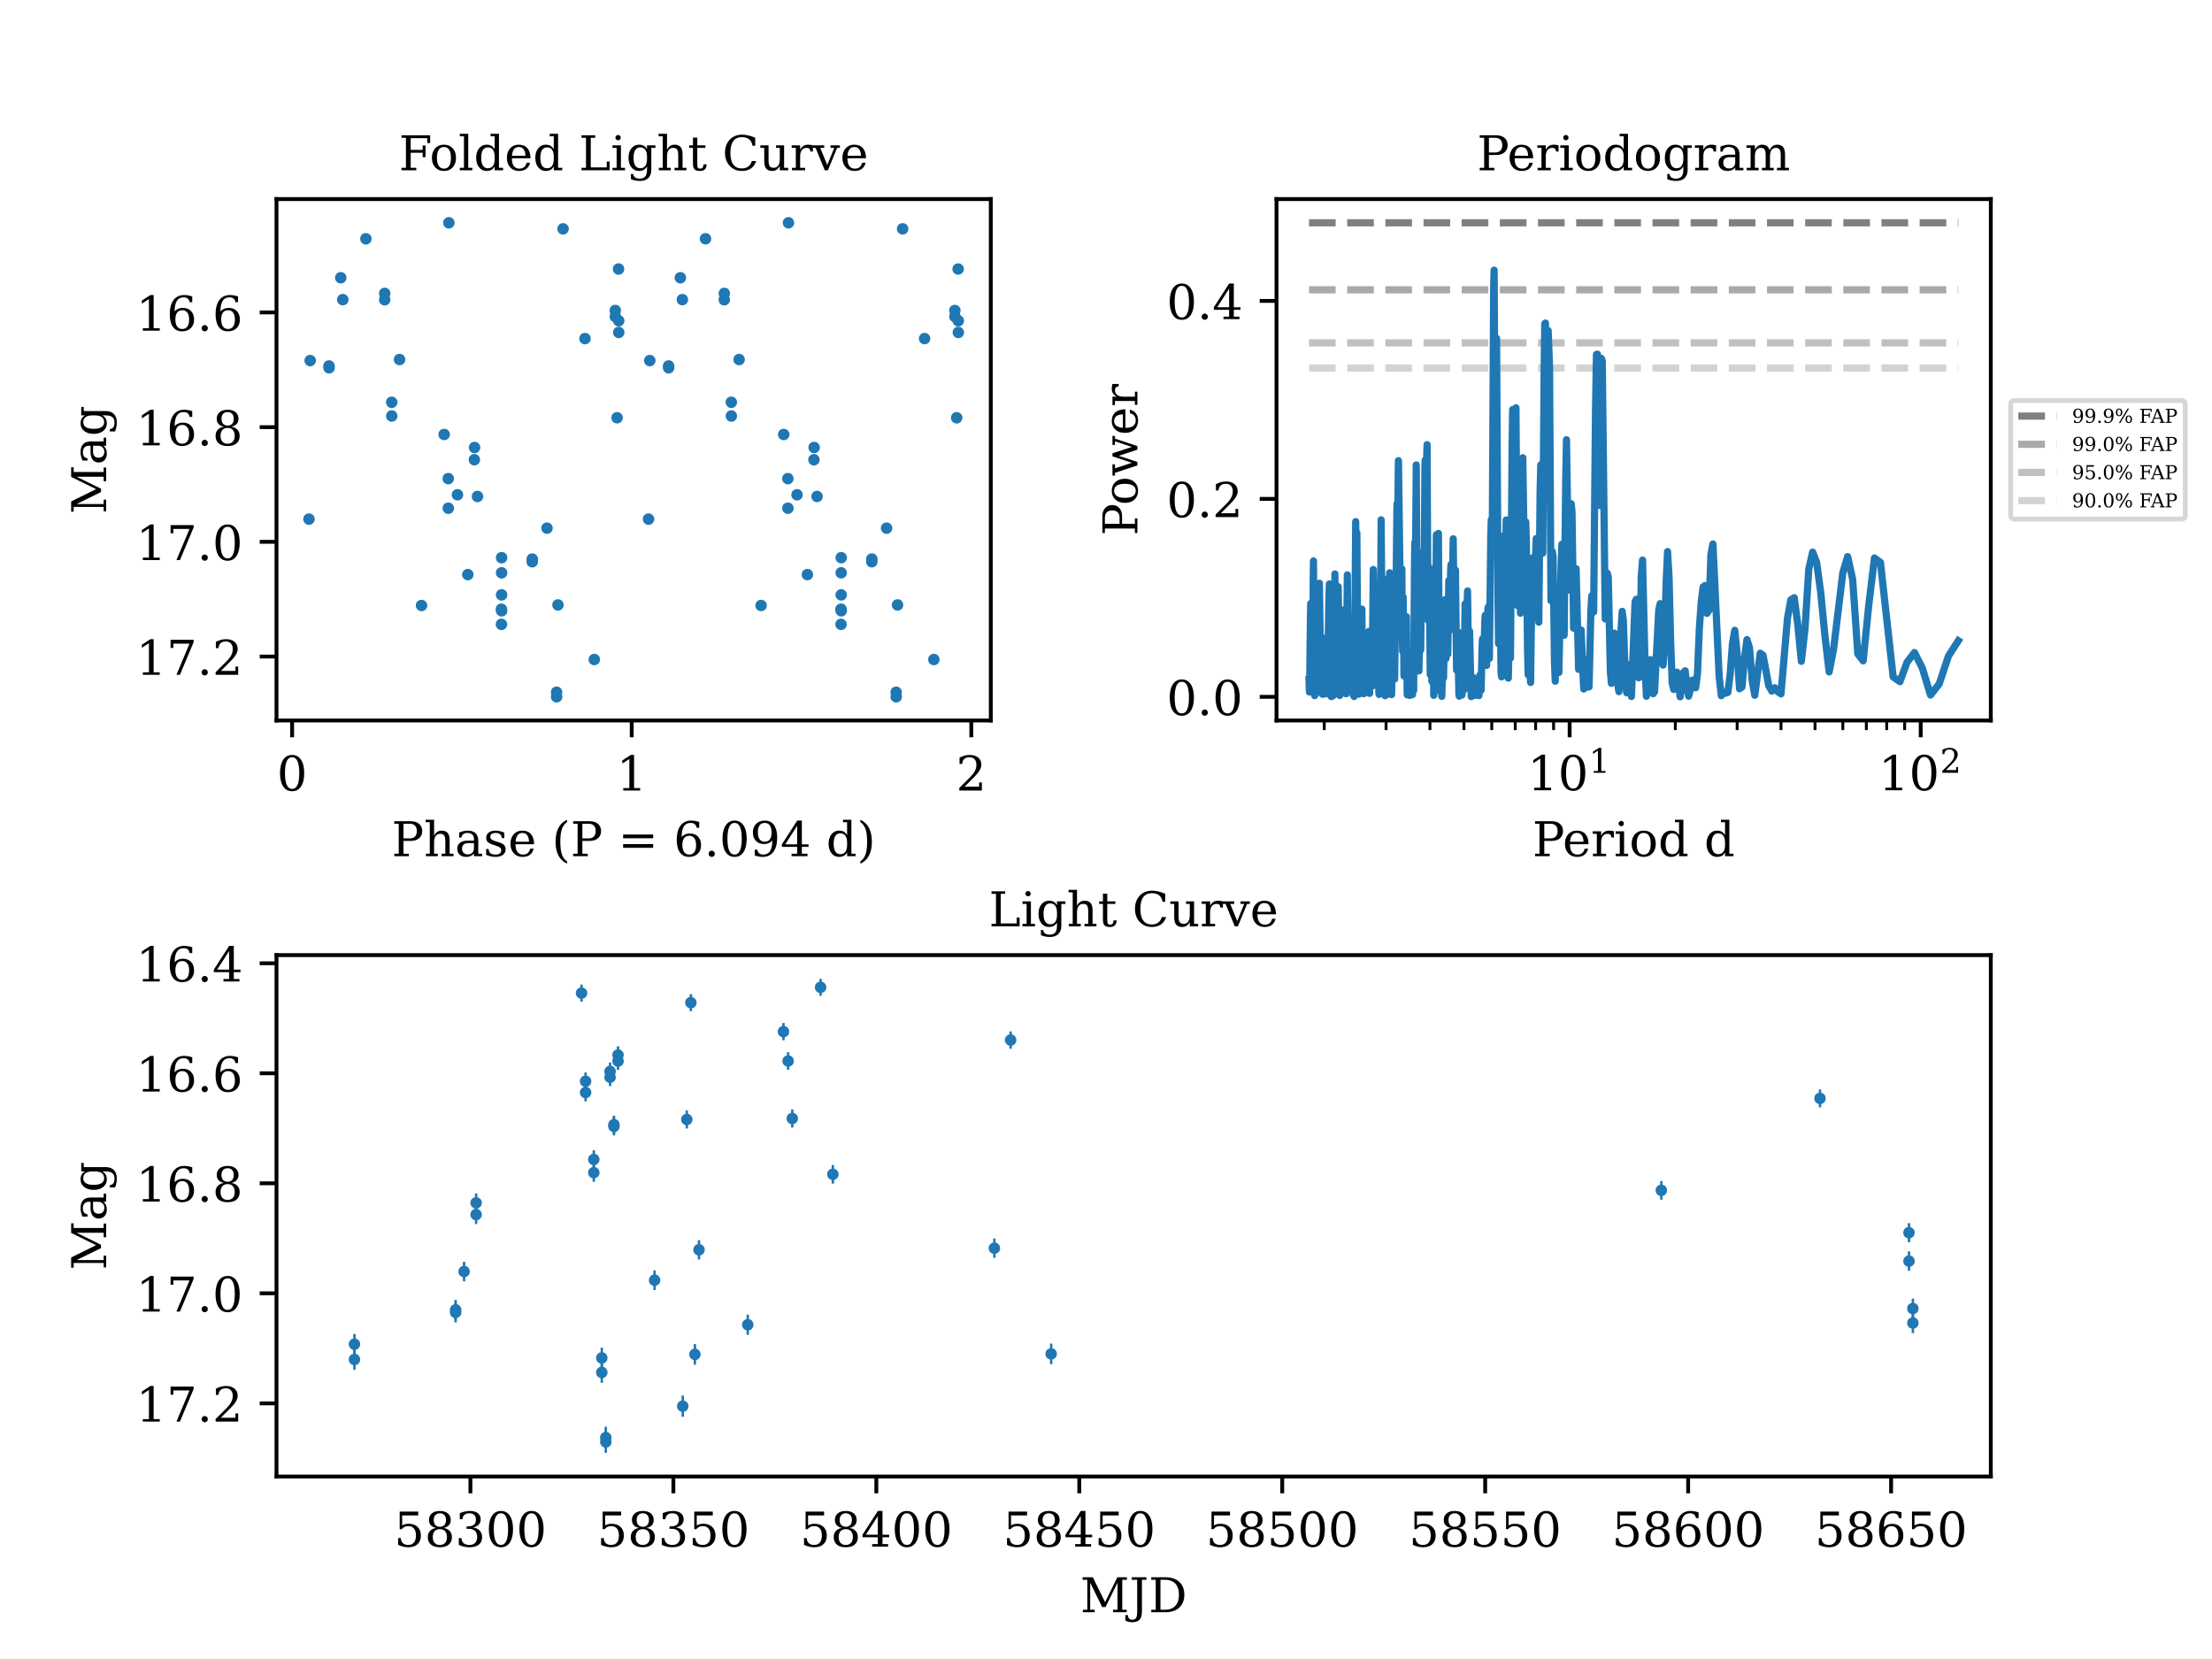 <?xml version="1.0" encoding="utf-8" standalone="no"?>
<!DOCTYPE svg PUBLIC "-//W3C//DTD SVG 1.1//EN"
  "http://www.w3.org/Graphics/SVG/1.1/DTD/svg11.dtd">
<!-- Created with matplotlib (https://matplotlib.org/) -->
<svg height="345.6pt" version="1.1" viewBox="0 0 460.8 345.6" width="460.8pt" xmlns="http://www.w3.org/2000/svg" xmlns:xlink="http://www.w3.org/1999/xlink">
 <defs>
  <style type="text/css">*{stroke-linecap:butt;stroke-linejoin:round;}</style>
 </defs>
 <g id="figure_1">
  <g id="patch_1">
   <path d="M 0 345.6 
L 460.8 345.6 
L 460.8 0 
L 0 0 
z
" style="fill:#ffffff;"/>
  </g>
  <g id="axes_1">
   <g id="patch_2">
    <path d="M 265.92 150.089 
L 414.72 150.089 
L 414.72 41.472 
L 265.92 41.472 
z
" style="fill:#ffffff;"/>
   </g>
   <g id="matplotlib.axis_1">
    <g id="xtick_1">
     <g id="line2d_1">
      <defs>
       <path d="M 0 0 
L 0 3.5 
" id="m912d66606f" style="stroke:#000000;stroke-width:0.8;"/>
      </defs>
      <g>
       <use style="stroke:#000000;stroke-width:0.8;" x="326.985" xlink:href="#m912d66606f" y="150.089"/>
      </g>
     </g>
     <g id="text_1">
      <!-- $\mathdefault{10^{1}}$ -->
      <g transform="translate(318.185 164.688)scale(0.1 -0.1)">
       <defs>
        <path d="M 14.203 0 
L 14.203 5.172 
L 26.906 5.172 
L 26.906 65.828 
L 12.203 56.297 
L 12.203 62.703 
L 29.984 74.219 
L 36.719 74.219 
L 36.719 5.172 
L 49.422 5.172 
L 49.422 0 
z
" id="DejaVuSerif-49"/>
        <path d="M 31.781 3.422 
Q 39.266 3.422 42.969 11.625 
Q 46.688 19.828 46.688 36.375 
Q 46.688 52.984 42.969 61.188 
Q 39.266 69.391 31.781 69.391 
Q 24.312 69.391 20.594 61.188 
Q 16.891 52.984 16.891 36.375 
Q 16.891 19.828 20.594 11.625 
Q 24.312 3.422 31.781 3.422 
z
M 31.781 -1.422 
Q 19.922 -1.422 13.25 8.531 
Q 6.594 18.5 6.594 36.375 
Q 6.594 54.297 13.25 64.25 
Q 19.922 74.219 31.781 74.219 
Q 43.703 74.219 50.344 64.25 
Q 56.984 54.297 56.984 36.375 
Q 56.984 18.5 50.344 8.531 
Q 43.703 -1.422 31.781 -1.422 
z
" id="DejaVuSerif-48"/>
       </defs>
       <use transform="translate(0 0.713)" xlink:href="#DejaVuSerif-49"/>
       <use transform="translate(63.623 0.713)" xlink:href="#DejaVuSerif-48"/>
       <use transform="translate(128.154 37.047)scale(0.7)" xlink:href="#DejaVuSerif-49"/>
      </g>
     </g>
    </g>
    <g id="xtick_2">
     <g id="line2d_2">
      <g>
       <use style="stroke:#000000;stroke-width:0.8;" x="400.12" xlink:href="#m912d66606f" y="150.089"/>
      </g>
     </g>
     <g id="text_2">
      <!-- $\mathdefault{10^{2}}$ -->
      <g transform="translate(391.32 164.688)scale(0.1 -0.1)">
       <defs>
        <path d="M 12.797 55.516 
L 7.328 55.516 
L 7.328 68.5 
Q 12.547 71.297 17.844 72.75 
Q 23.141 74.219 28.219 74.219 
Q 39.594 74.219 46.188 68.703 
Q 52.781 63.188 52.781 53.719 
Q 52.781 43.016 37.844 28.125 
Q 36.672 27 36.078 26.422 
L 17.672 8.016 
L 48.094 8.016 
L 48.094 17 
L 53.812 17 
L 53.812 0 
L 6.781 0 
L 6.781 5.328 
L 28.906 27.391 
Q 36.234 34.719 39.359 40.844 
Q 42.484 46.969 42.484 53.719 
Q 42.484 61.078 38.641 65.234 
Q 34.812 69.391 28.078 69.391 
Q 21.094 69.391 17.281 65.922 
Q 13.484 62.453 12.797 55.516 
z
" id="DejaVuSerif-50"/>
       </defs>
       <use transform="translate(0 0.713)" xlink:href="#DejaVuSerif-49"/>
       <use transform="translate(63.623 0.713)" xlink:href="#DejaVuSerif-48"/>
       <use transform="translate(128.154 37.047)scale(0.7)" xlink:href="#DejaVuSerif-50"/>
      </g>
     </g>
    </g>
    <g id="xtick_3">
     <g id="line2d_3">
      <defs>
       <path d="M 0 0 
L 0 2 
" id="m948c330fc8" style="stroke:#000000;stroke-width:0.6;"/>
      </defs>
      <g>
       <use style="stroke:#000000;stroke-width:0.6;" x="275.866" xlink:href="#m948c330fc8" y="150.089"/>
      </g>
     </g>
    </g>
    <g id="xtick_4">
     <g id="line2d_4">
      <g>
       <use style="stroke:#000000;stroke-width:0.6;" x="288.744" xlink:href="#m948c330fc8" y="150.089"/>
      </g>
     </g>
    </g>
    <g id="xtick_5">
     <g id="line2d_5">
      <g>
       <use style="stroke:#000000;stroke-width:0.6;" x="297.882" xlink:href="#m948c330fc8" y="150.089"/>
      </g>
     </g>
    </g>
    <g id="xtick_6">
     <g id="line2d_6">
      <g>
       <use style="stroke:#000000;stroke-width:0.6;" x="304.969" xlink:href="#m948c330fc8" y="150.089"/>
      </g>
     </g>
    </g>
    <g id="xtick_7">
     <g id="line2d_7">
      <g>
       <use style="stroke:#000000;stroke-width:0.6;" x="310.76" xlink:href="#m948c330fc8" y="150.089"/>
      </g>
     </g>
    </g>
    <g id="xtick_8">
     <g id="line2d_8">
      <g>
       <use style="stroke:#000000;stroke-width:0.6;" x="315.656" xlink:href="#m948c330fc8" y="150.089"/>
      </g>
     </g>
    </g>
    <g id="xtick_9">
     <g id="line2d_9">
      <g>
       <use style="stroke:#000000;stroke-width:0.6;" x="319.898" xlink:href="#m948c330fc8" y="150.089"/>
      </g>
     </g>
    </g>
    <g id="xtick_10">
     <g id="line2d_10">
      <g>
       <use style="stroke:#000000;stroke-width:0.6;" x="323.639" xlink:href="#m948c330fc8" y="150.089"/>
      </g>
     </g>
    </g>
    <g id="xtick_11">
     <g id="line2d_11">
      <g>
       <use style="stroke:#000000;stroke-width:0.6;" x="349.001" xlink:href="#m948c330fc8" y="150.089"/>
      </g>
     </g>
    </g>
    <g id="xtick_12">
     <g id="line2d_12">
      <g>
       <use style="stroke:#000000;stroke-width:0.6;" x="361.88" xlink:href="#m948c330fc8" y="150.089"/>
      </g>
     </g>
    </g>
    <g id="xtick_13">
     <g id="line2d_13">
      <g>
       <use style="stroke:#000000;stroke-width:0.6;" x="371.017" xlink:href="#m948c330fc8" y="150.089"/>
      </g>
     </g>
    </g>
    <g id="xtick_14">
     <g id="line2d_14">
      <g>
       <use style="stroke:#000000;stroke-width:0.6;" x="378.104" xlink:href="#m948c330fc8" y="150.089"/>
      </g>
     </g>
    </g>
    <g id="xtick_15">
     <g id="line2d_15">
      <g>
       <use style="stroke:#000000;stroke-width:0.6;" x="383.895" xlink:href="#m948c330fc8" y="150.089"/>
      </g>
     </g>
    </g>
    <g id="xtick_16">
     <g id="line2d_16">
      <g>
       <use style="stroke:#000000;stroke-width:0.6;" x="388.792" xlink:href="#m948c330fc8" y="150.089"/>
      </g>
     </g>
    </g>
    <g id="xtick_17">
     <g id="line2d_17">
      <g>
       <use style="stroke:#000000;stroke-width:0.6;" x="393.033" xlink:href="#m948c330fc8" y="150.089"/>
      </g>
     </g>
    </g>
    <g id="xtick_18">
     <g id="line2d_18">
      <g>
       <use style="stroke:#000000;stroke-width:0.6;" x="396.774" xlink:href="#m948c330fc8" y="150.089"/>
      </g>
     </g>
    </g>
    <g id="text_3">
     <!-- Period d -->
     <g transform="translate(319.232 178.366)scale(0.1 -0.1)">
      <defs>
       <path d="M 24.703 37.109 
L 37.594 37.109 
Q 44.875 37.109 48.672 41.031 
Q 52.484 44.969 52.484 52.391 
Q 52.484 59.859 48.672 63.766 
Q 44.875 67.672 37.594 67.672 
L 24.703 67.672 
z
M 5.516 0 
L 5.516 5.172 
L 14.797 5.172 
L 14.797 67.672 
L 5.516 67.672 
L 5.516 72.906 
L 39.984 72.906 
Q 50.922 72.906 57.312 67.359 
Q 63.719 61.812 63.719 52.391 
Q 63.719 43.016 57.312 37.453 
Q 50.922 31.891 39.984 31.891 
L 24.703 31.891 
L 24.703 5.172 
L 35.984 5.172 
L 35.984 0 
z
" id="DejaVuSerif-80"/>
       <path d="M 54.203 25 
L 15.484 25 
L 15.484 24.609 
Q 15.484 14.109 19.438 8.766 
Q 23.391 3.422 31.109 3.422 
Q 37.016 3.422 40.797 6.516 
Q 44.578 9.625 46.094 15.719 
L 53.328 15.719 
Q 51.172 7.172 45.375 2.875 
Q 39.594 -1.422 30.172 -1.422 
Q 18.797 -1.422 11.891 6.078 
Q 4.984 13.578 4.984 25.984 
Q 4.984 38.281 11.766 45.797 
Q 18.562 53.328 29.594 53.328 
Q 41.359 53.328 47.656 46.062 
Q 53.953 38.812 54.203 25 
z
M 43.609 30.172 
Q 43.312 39.266 39.766 43.875 
Q 36.234 48.484 29.594 48.484 
Q 23.391 48.484 19.828 43.844 
Q 16.266 39.203 15.484 30.172 
z
" id="DejaVuSerif-101"/>
       <path d="M 47.797 52 
L 47.797 39.016 
L 42.625 39.016 
Q 42.391 42.875 40.484 44.781 
Q 38.578 46.688 34.906 46.688 
Q 28.266 46.688 24.719 42.094 
Q 21.188 37.5 21.188 28.906 
L 21.188 5.172 
L 31.594 5.172 
L 31.594 0 
L 4.109 0 
L 4.109 5.172 
L 12.203 5.172 
L 12.203 46.781 
L 3.609 46.781 
L 3.609 51.906 
L 21.188 51.906 
L 21.188 42.672 
Q 23.828 48.094 27.969 50.703 
Q 32.125 53.328 38.094 53.328 
Q 40.281 53.328 42.703 52.984 
Q 45.125 52.641 47.797 52 
z
" id="DejaVuSerif-114"/>
       <path d="M 9.719 68.016 
Q 9.719 70.266 11.344 71.922 
Q 12.984 73.578 15.281 73.578 
Q 17.531 73.578 19.156 71.922 
Q 20.797 70.266 20.797 68.016 
Q 20.797 65.719 19.188 64.109 
Q 17.578 62.5 15.281 62.5 
Q 12.984 62.5 11.344 64.109 
Q 9.719 65.719 9.719 68.016 
z
M 21.188 5.172 
L 29.688 5.172 
L 29.688 0 
L 3.609 0 
L 3.609 5.172 
L 12.203 5.172 
L 12.203 46.688 
L 3.609 46.688 
L 3.609 51.906 
L 21.188 51.906 
z
" id="DejaVuSerif-105"/>
       <path d="M 30.078 3.422 
Q 37.312 3.422 40.984 9.125 
Q 44.672 14.844 44.672 25.984 
Q 44.672 37.109 40.984 42.797 
Q 37.312 48.484 30.078 48.484 
Q 22.859 48.484 19.172 42.797 
Q 15.484 37.109 15.484 25.984 
Q 15.484 14.844 19.188 9.125 
Q 22.906 3.422 30.078 3.422 
z
M 30.078 -1.422 
Q 18.75 -1.422 11.859 6.078 
Q 4.984 13.578 4.984 25.984 
Q 4.984 38.375 11.844 45.844 
Q 18.703 53.328 30.078 53.328 
Q 41.453 53.328 48.312 45.844 
Q 55.172 38.375 55.172 25.984 
Q 55.172 13.578 48.312 6.078 
Q 41.453 -1.422 30.078 -1.422 
z
" id="DejaVuSerif-111"/>
       <path d="M 52.484 5.172 
L 61.078 5.172 
L 61.078 0 
L 43.5 0 
L 43.5 8.109 
Q 40.875 3.219 36.797 0.891 
Q 32.719 -1.422 26.703 -1.422 
Q 17.141 -1.422 11.062 6.172 
Q 4.984 13.766 4.984 25.984 
Q 4.984 38.188 11.031 45.75 
Q 17.094 53.328 26.703 53.328 
Q 32.719 53.328 36.797 51 
Q 40.875 48.688 43.5 43.797 
L 43.5 70.797 
L 35.016 70.797 
L 35.016 75.984 
L 52.484 75.984 
z
M 43.5 23.391 
L 43.5 28.516 
Q 43.5 37.844 39.906 42.766 
Q 36.328 47.703 29.5 47.703 
Q 22.562 47.703 19.016 42.234 
Q 15.484 36.766 15.484 25.984 
Q 15.484 15.234 19.016 9.719 
Q 22.562 4.203 29.5 4.203 
Q 36.328 4.203 39.906 9.109 
Q 43.5 14.016 43.5 23.391 
z
" id="DejaVuSerif-100"/>
       <path id="DejaVuSerif-32"/>
      </defs>
      <use xlink:href="#DejaVuSerif-80"/>
      <use x="62.785" xlink:href="#DejaVuSerif-101"/>
      <use x="121.965" xlink:href="#DejaVuSerif-114"/>
      <use x="169.768" xlink:href="#DejaVuSerif-105"/>
      <use x="201.75" xlink:href="#DejaVuSerif-111"/>
      <use x="261.955" xlink:href="#DejaVuSerif-100"/>
      <use x="325.969" xlink:href="#DejaVuSerif-32"/>
      <use x="357.756" xlink:href="#DejaVuSerif-100"/>
     </g>
    </g>
   </g>
   <g id="matplotlib.axis_2">
    <g id="ytick_1">
     <g id="line2d_19">
      <defs>
       <path d="M 0 0 
L -3.5 0 
" id="mf5f595251b" style="stroke:#000000;stroke-width:0.8;"/>
      </defs>
      <g>
       <use style="stroke:#000000;stroke-width:0.8;" x="265.92" xlink:href="#mf5f595251b" y="145.16"/>
      </g>
     </g>
     <g id="text_4">
      <!-- 0.0 -->
      <g transform="translate(243.017 148.96)scale(0.1 -0.1)">
       <defs>
        <path d="M 9.422 5.078 
Q 9.422 7.812 11.281 9.719 
Q 13.141 11.625 15.922 11.625 
Q 18.609 11.625 20.5 9.719 
Q 22.406 7.812 22.406 5.078 
Q 22.406 2.391 20.5 0.484 
Q 18.609 -1.422 15.922 -1.422 
Q 13.141 -1.422 11.281 0.453 
Q 9.422 2.344 9.422 5.078 
z
" id="DejaVuSerif-46"/>
       </defs>
       <use xlink:href="#DejaVuSerif-48"/>
       <use x="63.623" xlink:href="#DejaVuSerif-46"/>
       <use x="95.41" xlink:href="#DejaVuSerif-48"/>
      </g>
     </g>
    </g>
    <g id="ytick_2">
     <g id="line2d_20">
      <g>
       <use style="stroke:#000000;stroke-width:0.8;" x="265.92" xlink:href="#mf5f595251b" y="103.923"/>
      </g>
     </g>
     <g id="text_5">
      <!-- 0.2 -->
      <g transform="translate(243.017 107.722)scale(0.1 -0.1)">
       <use xlink:href="#DejaVuSerif-48"/>
       <use x="63.623" xlink:href="#DejaVuSerif-46"/>
       <use x="95.41" xlink:href="#DejaVuSerif-50"/>
      </g>
     </g>
    </g>
    <g id="ytick_3">
     <g id="line2d_21">
      <g>
       <use style="stroke:#000000;stroke-width:0.8;" x="265.92" xlink:href="#mf5f595251b" y="62.685"/>
      </g>
     </g>
     <g id="text_6">
      <!-- 0.4 -->
      <g transform="translate(243.017 66.484)scale(0.1 -0.1)">
       <defs>
        <path d="M 34.906 24.703 
L 34.906 63.484 
L 10.016 24.703 
z
M 56.391 0 
L 23.188 0 
L 23.188 5.172 
L 34.906 5.172 
L 34.906 19.484 
L 3.078 19.484 
L 3.078 24.812 
L 35.016 74.219 
L 44.672 74.219 
L 44.672 24.703 
L 58.594 24.703 
L 58.594 19.484 
L 44.672 19.484 
L 44.672 5.172 
L 56.391 5.172 
z
" id="DejaVuSerif-52"/>
       </defs>
       <use xlink:href="#DejaVuSerif-48"/>
       <use x="63.623" xlink:href="#DejaVuSerif-46"/>
       <use x="95.41" xlink:href="#DejaVuSerif-52"/>
      </g>
     </g>
    </g>
    <g id="text_7">
     <!-- Power -->
     <g transform="translate(236.937 111.584)rotate(-90)scale(0.1 -0.1)">
      <defs>
       <path d="M 48 51.906 
L 61.281 11.375 
L 73 46.688 
L 65.484 46.688 
L 65.484 51.906 
L 84.281 51.906 
L 84.281 46.688 
L 78.516 46.688 
L 63.094 0 
L 55.609 0 
L 42.828 38.812 
L 29.984 0 
L 22.797 0 
L 7.422 46.688 
L 1.609 46.688 
L 1.609 51.906 
L 25.094 51.906 
L 25.094 46.688 
L 16.703 46.688 
L 28.328 11.375 
L 41.703 51.906 
z
" id="DejaVuSerif-119"/>
      </defs>
      <use xlink:href="#DejaVuSerif-80"/>
      <use x="63.285" xlink:href="#DejaVuSerif-111"/>
      <use x="123.49" xlink:href="#DejaVuSerif-119"/>
      <use x="209.086" xlink:href="#DejaVuSerif-101"/>
      <use x="268.266" xlink:href="#DejaVuSerif-114"/>
     </g>
    </g>
   </g>
   <g id="LineCollection_1">
    <path clip-path="url(#p7e06dba720)" d="M 272.695 46.409 
L 407.956 46.409 
" style="fill:none;stroke:#808080;stroke-dasharray:5.55,2.4;stroke-dashoffset:0;stroke-width:1.5;"/>
   </g>
   <g id="LineCollection_2">
    <path clip-path="url(#p7e06dba720)" d="M 272.695 60.375 
L 407.956 60.375 
" style="fill:none;stroke:#a9a9a9;stroke-dasharray:5.55,2.4;stroke-dashoffset:0;stroke-width:1.5;"/>
   </g>
   <g id="LineCollection_3">
    <path clip-path="url(#p7e06dba720)" d="M 272.695 71.43 
L 407.956 71.43 
" style="fill:none;stroke:#c0c0c0;stroke-dasharray:5.55,2.4;stroke-dashoffset:0;stroke-width:1.5;"/>
   </g>
   <g id="LineCollection_4">
    <path clip-path="url(#p7e06dba720)" d="M 272.695 76.67 
L 407.956 76.67 
" style="fill:none;stroke:#d3d3d3;stroke-dasharray:5.55,2.4;stroke-dashoffset:0;stroke-width:1.5;"/>
   </g>
   <g id="line2d_22">
    <path clip-path="url(#p7e06dba720)" d="M 407.956 133.471 
L 405.906 136.652 
L 403.981 142.459 
L 402.165 144.789 
L 400.448 139.158 
L 398.819 135.935 
L 397.269 137.95 
L 395.792 142.005 
L 394.38 141.019 
L 391.731 117.153 
L 390.486 116.238 
L 389.287 126.139 
L 388.132 137.67 
L 387.017 136.216 
L 385.94 120.689 
L 384.899 115.94 
L 383.891 119.315 
L 381.965 135.24 
L 381.044 139.98 
L 380.15 132.302 
L 379.279 123.345 
L 378.432 117.162 
L 377.607 115.008 
L 376.803 118.541 
L 376.019 130.917 
L 375.253 137.763 
L 374.506 130.074 
L 373.776 124.517 
L 373.062 124.945 
L 372.364 128.785 
L 371.012 144.546 
L 370.357 144.096 
L 369.715 143.272 
L 369.087 143.965 
L 368.47 142.855 
L 367.271 136.488 
L 366.688 136.082 
L 365.554 144.841 
L 365.001 141.686 
L 364.458 134.956 
L 363.925 133.238 
L 363.4 137.254 
L 362.883 143.131 
L 362.375 143.492 
L 361.875 136.058 
L 361.382 131.307 
L 360.897 134.101 
L 360.42 140.545 
L 359.949 144.221 
L 359.485 144.415 
L 359.028 144.23 
L 358.578 144.932 
L 358.134 140.992 
L 356.837 113.318 
L 356.416 115.529 
L 356.001 127.14 
L 355.591 127.772 
L 355.187 121.981 
L 354.787 122.279 
L 354.393 125.431 
L 354.003 130.991 
L 353.618 140.28 
L 353.237 143.269 
L 352.862 141.619 
L 352.49 141.733 
L 352.123 143.715 
L 351.76 145.033 
L 351.401 142.797 
L 351.046 139.734 
L 350.695 140.101 
L 350.005 145.152 
L 349.329 140.028 
L 348.996 140.876 
L 348.667 143.632 
L 348.341 142.244 
L 348.019 133.359 
L 347.7 120.403 
L 347.384 114.899 
L 347.071 121.667 
L 346.761 134.28 
L 346.454 138.551 
L 345.849 125.741 
L 345.551 126.977 
L 344.672 144.12 
L 344.385 144.508 
L 343.818 137.405 
L 343.538 139.463 
L 343.26 143.691 
L 342.985 145.046 
L 342.713 139.461 
L 342.174 116.667 
L 341.909 119.927 
L 341.645 134.231 
L 341.384 141.192 
L 340.867 124.84 
L 340.612 125.401 
L 339.859 145.088 
L 339.366 138.464 
L 339.123 140.086 
L 338.881 144.32 
L 338.642 142.988 
L 338.168 129.193 
L 337.933 127.361 
L 337.7 131.013 
L 337.24 144.089 
L 337.012 142.42 
L 336.562 133.61 
L 336.339 131.892 
L 336.118 133.16 
L 335.68 142.361 
L 335.463 139.84 
L 335.034 120.205 
L 334.821 119.426 
L 334.61 126.984 
L 334.4 128.941 
L 333.78 75.166 
L 333.575 74.647 
L 333.171 105.28 
L 332.771 73.769 
L 332.573 73.837 
L 332.377 85.176 
L 331.987 127.498 
L 331.602 124.095 
L 331.411 127.146 
L 331.033 143.086 
L 330.846 143.134 
L 330.659 138.975 
L 330.474 137.444 
L 330.29 138.648 
L 329.925 143.529 
L 329.744 139.961 
L 329.385 131.241 
L 329.207 133.517 
L 328.854 139.441 
L 328.332 118.476 
L 328.16 121.395 
L 327.818 130.866 
L 327.48 106.694 
L 327.313 104.929 
L 326.815 122.932 
L 326.325 91.601 
L 326.164 99.946 
L 325.843 132.332 
L 325.684 127.438 
L 325.525 115.562 
L 325.368 113.376 
L 325.211 117.447 
L 324.745 140.095 
L 324.438 123.825 
L 324.286 124.166 
L 323.983 141.914 
L 323.833 138.118 
L 323.535 116.039 
L 323.387 114.906 
L 323.239 123.659 
L 323.093 125.111 
L 322.801 76.546 
L 322.512 68.864 
L 322.226 98.717 
L 321.943 67.294 
L 321.802 67.442 
L 321.662 78.345 
L 321.383 115.229 
L 320.97 96.827 
L 320.833 102.388 
L 320.561 129.623 
L 320.427 126.776 
L 320.159 113.611 
L 320.025 112.185 
L 319.893 116.025 
L 319.629 128.281 
L 319.238 116.204 
L 319.108 122.52 
L 318.851 142.173 
L 318.596 138.795 
L 318.469 138.887 
L 318.343 140.551 
L 318.217 135.48 
L 317.967 112.993 
L 317.843 108.71 
L 317.719 109.489 
L 317.596 115.949 
L 317.473 111.352 
L 317.228 95.353 
L 316.986 112.459 
L 316.745 127.738 
L 316.507 117.712 
L 316.27 125.204 
L 316.152 126.179 
L 316.034 117.804 
L 315.801 84.947 
L 315.685 85.379 
L 315.454 106.74 
L 315.339 105.402 
L 315.11 85.327 
L 314.997 93.204 
L 314.658 137.083 
L 314.434 130.404 
L 314.212 141.267 
L 314.102 138.59 
L 313.773 108.313 
L 313.664 114.761 
L 313.447 132.318 
L 313.232 111.618 
L 313.124 114.026 
L 312.805 140.998 
L 312.7 140.162 
L 312.489 123.633 
L 312.385 122.962 
L 312.176 134.095 
L 312.073 125.606 
L 311.764 70.471 
L 311.661 73.676 
L 311.458 95.06 
L 311.256 56.283 
L 311.155 59.809 
L 310.855 114.163 
L 310.755 113.581 
L 310.656 108.27 
L 310.557 111.465 
L 310.263 137.164 
L 310.068 126.401 
L 309.971 126.65 
L 309.682 138.626 
L 309.395 128.187 
L 309.3 129.784 
L 309.111 138.32 
L 309.017 137.601 
L 308.83 133.078 
L 308.736 134.989 
L 308.551 143.777 
L 308.458 142.857 
L 308.366 140.595 
L 308.274 140.701 
L 308.091 144.906 
L 308 144.329 
L 307.818 141.72 
L 307.638 144.311 
L 307.548 144.273 
L 307.28 144.857 
L 307.103 141.233 
L 307.014 142.071 
L 306.838 144.264 
L 306.663 142.513 
L 306.489 145.125 
L 306.403 143.109 
L 306.144 131.51 
L 305.973 142.024 
L 305.718 123.101 
L 305.633 127.035 
L 305.465 140.911 
L 305.213 125.774 
L 304.964 143.711 
L 304.799 136.192 
L 304.553 144.786 
L 304.391 137.956 
L 304.309 137.976 
L 304.067 144.262 
L 303.987 145.034 
L 303.907 144.503 
L 303.668 131.553 
L 303.588 133.855 
L 303.43 139.601 
L 303.195 118.752 
L 302.961 131.283 
L 302.729 112.245 
L 302.498 125.755 
L 302.27 117.598 
L 302.194 118.79 
L 302.043 130.48 
L 301.967 128.578 
L 301.817 120.948 
L 301.593 136.282 
L 301.519 134.287 
L 301.371 128.688 
L 301.223 137.193 
L 301.15 136.586 
L 301.004 124.924 
L 300.858 134.876 
L 300.713 141.23 
L 300.568 137.355 
L 300.353 145.074 
L 300.068 140.506 
L 299.927 143.865 
L 299.856 142.371 
L 299.646 111.11 
L 299.576 115.369 
L 299.436 129.765 
L 299.229 111.38 
L 298.954 142.973 
L 298.885 139.057 
L 298.817 138.804 
L 298.681 144.855 
L 298.478 130.857 
L 298.343 142.004 
L 298.276 141.912 
L 298.143 130.402 
L 298.076 131.968 
L 297.943 140.53 
L 297.745 118.263 
L 297.679 118.526 
L 297.482 129.221 
L 297.352 106.213 
L 297.287 92.626 
L 297.222 94.693 
L 297.028 110.083 
L 296.899 95.826 
L 296.835 97.263 
L 296.644 126.792 
L 296.517 114.832 
L 296.453 115.215 
L 296.327 125.706 
L 296.264 123.855 
L 296.139 117.765 
L 295.951 135.418 
L 295.827 132.963 
L 295.765 132.287 
L 295.58 139.769 
L 295.518 138.278 
L 295.396 126.273 
L 295.335 127.834 
L 295.273 129.929 
L 295.152 116.951 
L 295.031 96.857 
L 294.85 120.112 
L 294.789 116.706 
L 294.729 113.013 
L 294.67 117.205 
L 294.491 143.838 
L 294.372 140.312 
L 294.313 142.031 
L 294.254 144.697 
L 294.195 144.434 
L 294.077 142.529 
L 293.96 144.302 
L 293.843 141.658 
L 293.669 144.873 
L 293.553 139.858 
L 293.495 140.544 
L 293.38 144.224 
L 293.266 140.811 
L 293.151 144.743 
L 293.037 134.828 
L 292.981 128.463 
L 292.924 129.251 
L 292.811 141.023 
L 292.755 139.014 
L 292.642 128.398 
L 292.474 140.835 
L 292.307 124.367 
L 292.196 135.668 
L 292.141 133.47 
L 292.031 118.519 
L 291.976 120.939 
L 291.811 132.46 
L 291.323 95.961 
L 291.269 99.088 
L 291.162 112.96 
L 291.109 109.211 
L 291.055 104.863 
L 291.002 106.213 
L 290.789 126.102 
L 290.736 125.976 
L 290.526 141.459 
L 290.473 140.429 
L 290.316 132.606 
L 290.16 140.783 
L 290.108 138.948 
L 290.057 136.061 
L 290.005 136.33 
L 289.902 144.695 
L 289.85 141.974 
L 289.748 132.127 
L 289.697 135.812 
L 289.646 139.028 
L 289.493 119.317 
L 289.442 122.493 
L 289.341 140.882 
L 289.29 140.146 
L 289.189 134.48 
L 289.089 144.644 
L 289.039 142.776 
L 288.939 133.197 
L 288.889 134.579 
L 288.789 143.361 
L 288.739 140.693 
L 288.69 137.371 
L 288.64 138.024 
L 288.542 144.936 
L 288.492 144.472 
L 288.394 139.503 
L 288.345 140.389 
L 288.247 144.009 
L 288.198 143.311 
L 288.101 133.084 
L 288.004 120.348 
L 287.955 123.029 
L 287.858 125.111 
L 287.714 108.285 
L 287.666 117.268 
L 287.475 137.891 
L 287.427 137.977 
L 287.284 144.66 
L 287.237 144.051 
L 286.814 126.909 
L 286.767 131.725 
L 286.721 134.793 
L 286.674 133.976 
L 286.628 133.548 
L 286.489 142.009 
L 286.442 139.184 
L 286.35 126.863 
L 286.304 127.156 
L 286.258 129.467 
L 286.075 118.641 
L 285.848 142.496 
L 285.803 142.964 
L 285.667 135.881 
L 285.622 138.424 
L 285.532 142.302 
L 285.443 137.335 
L 285.398 137.496 
L 285.309 144.444 
L 285.264 140.96 
L 285.175 131.525 
L 285.131 134.696 
L 285.043 143.719 
L 284.998 142.516 
L 284.954 140.926 
L 284.91 141.187 
L 284.866 142.024 
L 284.822 141.476 
L 284.779 140.845 
L 284.735 141.265 
L 284.647 143.365 
L 284.517 132.055 
L 284.43 137.274 
L 284.343 143.522 
L 284.3 142.704 
L 284.214 140.002 
L 284.171 140.726 
L 284.085 144.518 
L 284.042 144.502 
L 283.914 138.51 
L 283.872 140.946 
L 283.829 140.998 
L 283.702 126.892 
L 283.617 133.305 
L 283.533 133.836 
L 283.449 128.73 
L 283.239 139.599 
L 283.073 144.607 
L 283.031 144.099 
L 282.825 135.228 
L 282.66 110.981 
L 282.619 113.661 
L 282.578 120.724 
L 282.538 118.775 
L 282.415 108.66 
L 282.213 135.559 
L 282.092 145.095 
L 282.011 141.692 
L 281.971 141.496 
L 281.891 144.78 
L 281.851 143.509 
L 281.731 139.735 
L 281.692 139.917 
L 281.612 143.848 
L 281.573 143.818 
L 281.454 136.455 
L 281.415 136.948 
L 281.336 144.039 
L 281.297 142.511 
L 281.218 137.681 
L 281.179 138.243 
L 281.101 142.319 
L 281.062 140.319 
L 280.945 128.698 
L 280.906 131.094 
L 280.868 134.918 
L 280.79 132.074 
L 280.674 119.761 
L 280.483 139.496 
L 280.406 144.527 
L 280.368 144.269 
L 280.14 132.62 
L 280.064 131.285 
L 279.989 138.374 
L 279.914 136.974 
L 279.764 127.08 
L 279.689 127.89 
L 279.652 129.28 
L 279.503 142.21 
L 279.429 139.483 
L 279.355 137.725 
L 279.281 141.396 
L 279.244 140.007 
L 279.207 139.094 
L 279.171 140.102 
L 279.097 144.883 
L 279.061 143.887 
L 278.769 122.217 
L 278.661 139.213 
L 278.553 134.788 
L 278.445 142.61 
L 278.409 138.936 
L 278.301 124.57 
L 278.266 126.813 
L 278.23 132.877 
L 278.194 131.345 
L 278.088 119.561 
L 278.052 126.132 
L 277.946 140.804 
L 277.911 140.741 
L 277.805 144.843 
L 277.77 142.255 
L 277.7 135.887 
L 277.665 139.224 
L 277.595 141.318 
L 277.56 140.777 
L 277.525 139.172 
L 277.49 140.769 
L 277.421 145.103 
L 277.351 144.923 
L 277.316 145.104 
L 277.282 145.029 
L 277.109 141.285 
L 276.938 121.64 
L 276.835 124.648 
L 276.597 139.024 
L 276.53 136.367 
L 276.496 137.277 
L 276.395 141.482 
L 276.361 138.853 
L 276.328 138.41 
L 276.194 144.546 
L 276.16 144.217 
L 276.06 140.202 
L 276.027 140.37 
L 275.96 143.337 
L 275.927 140.892 
L 275.795 132.948 
L 275.762 142.258 
L 275.663 139.568 
L 275.63 139.886 
L 275.532 144.64 
L 275.499 143.535 
L 275.434 141.742 
L 275.401 141.755 
L 275.336 144.508 
L 275.303 142.634 
L 275.206 135.519 
L 275.174 138.675 
L 275.141 141.274 
L 275.109 139.066 
L 274.851 121.496 
L 274.787 128.12 
L 274.692 126.804 
L 274.66 126.393 
L 274.469 143.837 
L 274.248 139.774 
L 274.123 130.233 
L 274.091 133.517 
L 273.873 144.907 
L 273.656 124.435 
L 273.625 116.858 
L 273.564 121.334 
L 273.502 133.011 
L 273.441 126.206 
L 273.41 125.938 
L 273.288 140.177 
L 273.258 135.777 
L 273.197 129.498 
L 273.166 130.107 
L 273.106 136.451 
L 273.075 130.39 
L 273.045 125.72 
L 272.984 128.981 
L 272.804 144.073 
L 272.774 144.16 
L 272.684 141.56 
L 272.684 141.56 
" style="fill:none;stroke:#1f77b4;stroke-linecap:square;stroke-width:1.5;"/>
   </g>
   <g id="patch_3">
    <path d="M 265.92 150.089 
L 265.92 41.472 
" style="fill:none;stroke:#000000;stroke-linecap:square;stroke-linejoin:miter;stroke-width:0.8;"/>
   </g>
   <g id="patch_4">
    <path d="M 414.72 150.089 
L 414.72 41.472 
" style="fill:none;stroke:#000000;stroke-linecap:square;stroke-linejoin:miter;stroke-width:0.8;"/>
   </g>
   <g id="patch_5">
    <path d="M 265.92 150.089 
L 414.72 150.089 
" style="fill:none;stroke:#000000;stroke-linecap:square;stroke-linejoin:miter;stroke-width:0.8;"/>
   </g>
   <g id="patch_6">
    <path d="M 265.92 41.472 
L 414.72 41.472 
" style="fill:none;stroke:#000000;stroke-linecap:square;stroke-linejoin:miter;stroke-width:0.8;"/>
   </g>
   <g id="text_8">
    <!-- Periodogram -->
    <g transform="translate(307.698 35.472)scale(0.1 -0.1)">
     <defs>
      <path d="M 52.484 46.688 
L 52.484 1.125 
Q 52.484 -10.062 46.328 -16.141 
Q 40.188 -22.219 28.812 -22.219 
Q 23.688 -22.219 19 -21.281 
Q 14.312 -20.359 10.016 -18.5 
L 10.016 -7.625 
L 14.703 -7.625 
Q 15.578 -12.703 18.844 -15.047 
Q 22.125 -17.391 28.219 -17.391 
Q 36.141 -17.391 39.812 -12.922 
Q 43.5 -8.453 43.5 1.125 
L 43.5 8.109 
Q 40.875 3.219 36.797 0.891 
Q 32.719 -1.422 26.703 -1.422 
Q 17.141 -1.422 11.062 6.172 
Q 4.984 13.766 4.984 25.984 
Q 4.984 38.188 11.031 45.75 
Q 17.094 53.328 26.703 53.328 
Q 32.719 53.328 36.797 51 
Q 40.875 48.688 43.5 43.797 
L 43.5 51.906 
L 61.078 51.906 
L 61.078 46.688 
z
M 43.5 28.516 
Q 43.5 37.844 39.906 42.766 
Q 36.328 47.703 29.5 47.703 
Q 22.562 47.703 19.016 42.234 
Q 15.484 36.766 15.484 25.984 
Q 15.484 15.234 19.016 9.719 
Q 22.562 4.203 29.5 4.203 
Q 36.328 4.203 39.906 9.109 
Q 43.5 14.016 43.5 23.391 
z
" id="DejaVuSerif-103"/>
      <path d="M 39.797 16.312 
L 39.797 27.297 
L 28.219 27.297 
Q 21.531 27.297 18.25 24.406 
Q 14.984 21.531 14.984 15.578 
Q 14.984 10.156 18.297 6.984 
Q 21.625 3.812 27.297 3.812 
Q 32.906 3.812 36.344 7.281 
Q 39.797 10.75 39.797 16.312 
z
M 48.781 32.422 
L 48.781 5.172 
L 56.781 5.172 
L 56.781 0 
L 39.797 0 
L 39.797 5.609 
Q 36.812 2 32.906 0.281 
Q 29 -1.422 23.781 -1.422 
Q 15.141 -1.422 10.062 3.172 
Q 4.984 7.766 4.984 15.578 
Q 4.984 23.641 10.797 28.078 
Q 16.609 32.516 27.203 32.516 
L 39.797 32.516 
L 39.797 36.078 
Q 39.797 42 36.203 45.234 
Q 32.625 48.484 26.125 48.484 
Q 20.75 48.484 17.578 46.047 
Q 14.406 43.609 13.625 38.812 
L 8.984 38.812 
L 8.984 49.312 
Q 13.672 51.312 18.094 52.312 
Q 22.516 53.328 26.703 53.328 
Q 37.5 53.328 43.141 47.969 
Q 48.781 42.625 48.781 32.422 
z
" id="DejaVuSerif-97"/>
      <path d="M 51.812 41.797 
Q 54.391 47.516 58.422 50.422 
Q 62.453 53.328 67.828 53.328 
Q 75.984 53.328 79.984 48.266 
Q 83.984 43.219 83.984 33.016 
L 83.984 5.172 
L 92.094 5.172 
L 92.094 0 
L 67.188 0 
L 67.188 5.172 
L 75 5.172 
L 75 31.984 
Q 75 39.938 72.656 43.312 
Q 70.312 46.688 64.891 46.688 
Q 58.891 46.688 55.734 42.141 
Q 52.594 37.594 52.594 28.906 
L 52.594 5.172 
L 60.406 5.172 
L 60.406 0 
L 35.797 0 
L 35.797 5.172 
L 43.609 5.172 
L 43.609 32.328 
Q 43.609 40.094 41.266 43.391 
Q 38.922 46.688 33.5 46.688 
Q 27.484 46.688 24.328 42.141 
Q 21.188 37.594 21.188 28.906 
L 21.188 5.172 
L 29 5.172 
L 29 0 
L 4.109 0 
L 4.109 5.172 
L 12.203 5.172 
L 12.203 46.781 
L 3.609 46.781 
L 3.609 51.906 
L 21.188 51.906 
L 21.188 42.672 
Q 23.688 47.859 27.531 50.594 
Q 31.391 53.328 36.281 53.328 
Q 42.328 53.328 46.375 50.312 
Q 50.438 47.312 51.812 41.797 
z
" id="DejaVuSerif-109"/>
     </defs>
     <use xlink:href="#DejaVuSerif-80"/>
     <use x="62.785" xlink:href="#DejaVuSerif-101"/>
     <use x="121.965" xlink:href="#DejaVuSerif-114"/>
     <use x="169.768" xlink:href="#DejaVuSerif-105"/>
     <use x="201.75" xlink:href="#DejaVuSerif-111"/>
     <use x="261.955" xlink:href="#DejaVuSerif-100"/>
     <use x="325.969" xlink:href="#DejaVuSerif-111"/>
     <use x="386.174" xlink:href="#DejaVuSerif-103"/>
     <use x="450.188" xlink:href="#DejaVuSerif-114"/>
     <use x="497.99" xlink:href="#DejaVuSerif-97"/>
     <use x="557.609" xlink:href="#DejaVuSerif-109"/>
    </g>
   </g>
   <g id="legend_1">
    <g id="patch_7">
     <path d="M 419.648 108.123 
L 454.432 108.123 
Q 455.232 108.123 455.232 107.323 
L 455.232 84.238 
Q 455.232 83.438 454.432 83.438 
L 419.648 83.438 
Q 418.848 83.438 418.848 84.238 
L 418.848 107.323 
Q 418.848 108.123 419.648 108.123 
z
" style="fill:#ffffff;opacity:0.8;stroke:#cccccc;stroke-linejoin:miter;"/>
    </g>
    <g id="line2d_23">
     <path d="M 420.448 86.677 
L 428.448 86.677 
" style="fill:none;stroke:#808080;stroke-dasharray:5.55,2.4;stroke-dashoffset:0;stroke-width:1.5;"/>
    </g>
    <g id="text_9">
     <!-- 99.9% FAP -->
     <g transform="translate(431.648 88.077)scale(0.04 -0.04)">
      <defs>
       <path d="M 46.781 32.672 
Q 43.5 29 39.25 27.188 
Q 35.016 25.391 29.688 25.391 
Q 18.844 25.391 12.562 31.938 
Q 6.297 38.484 6.297 49.812 
Q 6.297 60.891 13.109 67.547 
Q 19.922 74.219 31.297 74.219 
Q 43.656 74.219 50.266 65.016 
Q 56.891 55.812 56.891 38.719 
Q 56.891 19.578 49.016 9.078 
Q 41.156 -1.422 26.906 -1.422 
Q 23.047 -1.422 18.797 -0.688 
Q 14.547 0.047 10.109 1.516 
L 10.109 13.625 
L 15.578 13.625 
Q 16.219 8.688 19.391 6.047 
Q 22.562 3.422 27.875 3.422 
Q 37.359 3.422 41.984 10.562 
Q 46.625 17.719 46.781 32.672 
z
M 30.906 69.391 
Q 23.969 69.391 20.281 64.328 
Q 16.609 59.281 16.609 49.812 
Q 16.609 40.328 20.281 35.25 
Q 23.969 30.172 30.906 30.172 
Q 37.844 30.172 41.531 35.078 
Q 45.219 39.984 45.219 49.219 
Q 45.219 58.938 41.5 64.156 
Q 37.797 69.391 30.906 69.391 
z
" id="DejaVuSerif-57"/>
       <path d="M 22.406 69.672 
Q 18.109 69.672 15.688 65.625 
Q 13.281 61.578 13.281 54.297 
Q 13.281 47.125 15.75 43.016 
Q 18.219 38.922 22.406 38.922 
Q 26.562 38.922 28.969 43 
Q 31.391 47.078 31.391 54.297 
Q 31.391 61.531 28.969 65.594 
Q 26.562 69.672 22.406 69.672 
z
M 72.703 33.891 
Q 68.453 33.891 66.031 29.781 
Q 63.625 25.688 63.625 18.406 
Q 63.625 11.234 66.062 7.156 
Q 68.5 3.078 72.703 3.078 
Q 76.906 3.078 79.297 7.156 
Q 81.688 11.234 81.688 18.406 
Q 81.688 25.641 79.266 29.766 
Q 76.859 33.891 72.703 33.891 
z
M 72.703 38.281 
Q 80.422 38.281 84.953 32.906 
Q 89.5 27.547 89.5 18.406 
Q 89.5 9.281 84.938 3.922 
Q 80.375 -1.422 72.703 -1.422 
Q 64.891 -1.422 60.344 3.922 
Q 55.812 9.281 55.812 18.406 
Q 55.812 27.594 60.375 32.938 
Q 64.938 38.281 72.703 38.281 
z
M 66.609 74.219 
L 74.031 74.219 
L 28.422 -1.422 
L 21 -1.422 
z
M 22.312 74.219 
Q 30.031 74.219 34.609 68.875 
Q 39.203 63.531 39.203 54.391 
Q 39.203 45.172 34.641 39.844 
Q 30.078 34.516 22.312 34.516 
Q 14.547 34.516 10.031 39.859 
Q 5.516 45.219 5.516 54.391 
Q 5.516 63.484 10.047 68.844 
Q 14.594 74.219 22.312 74.219 
z
" id="DejaVuSerif-37"/>
       <path d="M 5.516 0 
L 5.516 5.172 
L 14.797 5.172 
L 14.797 67.672 
L 5.516 67.672 
L 5.516 72.906 
L 65.188 72.906 
L 65.188 56.688 
L 59.188 56.688 
L 59.188 66.891 
L 24.703 66.891 
L 24.703 42.484 
L 49.609 42.484 
L 49.609 51.609 
L 55.609 51.609 
L 55.609 27.391 
L 49.609 27.391 
L 49.609 36.531 
L 24.703 36.531 
L 24.703 5.172 
L 36.375 5.172 
L 36.375 0 
z
" id="DejaVuSerif-70"/>
       <path d="M 20.016 26.422 
L 46.781 26.422 
L 33.406 61.078 
z
M -0.594 0 
L -0.594 5.172 
L 5.812 5.172 
L 31.781 72.906 
L 39.984 72.906 
L 66.016 5.172 
L 73.188 5.172 
L 73.188 0 
L 46.688 0 
L 46.688 5.172 
L 54.781 5.172 
L 48.688 21.188 
L 18.016 21.188 
L 11.922 5.172 
L 19.922 5.172 
L 19.922 0 
z
" id="DejaVuSerif-65"/>
      </defs>
      <use xlink:href="#DejaVuSerif-57"/>
      <use x="63.623" xlink:href="#DejaVuSerif-57"/>
      <use x="127.246" xlink:href="#DejaVuSerif-46"/>
      <use x="159.033" xlink:href="#DejaVuSerif-57"/>
      <use x="222.656" xlink:href="#DejaVuSerif-37"/>
      <use x="317.676" xlink:href="#DejaVuSerif-32"/>
      <use x="349.463" xlink:href="#DejaVuSerif-70"/>
      <use x="410.098" xlink:href="#DejaVuSerif-65"/>
      <use x="482.314" xlink:href="#DejaVuSerif-80"/>
     </g>
    </g>
    <g id="line2d_24">
     <path d="M 420.448 92.549 
L 428.448 92.549 
" style="fill:none;stroke:#a9a9a9;stroke-dasharray:5.55,2.4;stroke-dashoffset:0;stroke-width:1.5;"/>
    </g>
    <g id="text_10">
     <!-- 99.0% FAP -->
     <g transform="translate(431.648 93.949)scale(0.04 -0.04)">
      <use xlink:href="#DejaVuSerif-57"/>
      <use x="63.623" xlink:href="#DejaVuSerif-57"/>
      <use x="127.246" xlink:href="#DejaVuSerif-46"/>
      <use x="159.033" xlink:href="#DejaVuSerif-48"/>
      <use x="222.656" xlink:href="#DejaVuSerif-37"/>
      <use x="317.676" xlink:href="#DejaVuSerif-32"/>
      <use x="349.463" xlink:href="#DejaVuSerif-70"/>
      <use x="410.098" xlink:href="#DejaVuSerif-65"/>
      <use x="482.314" xlink:href="#DejaVuSerif-80"/>
     </g>
    </g>
    <g id="line2d_25">
     <path d="M 420.448 98.42 
L 428.448 98.42 
" style="fill:none;stroke:#c0c0c0;stroke-dasharray:5.55,2.4;stroke-dashoffset:0;stroke-width:1.5;"/>
    </g>
    <g id="text_11">
     <!-- 95.0% FAP -->
     <g transform="translate(431.648 99.82)scale(0.04 -0.04)">
      <defs>
       <path d="M 50.297 72.906 
L 50.297 64.891 
L 16.891 64.891 
L 16.891 44 
Q 19.438 45.75 22.828 46.625 
Q 26.219 47.516 30.422 47.516 
Q 42.234 47.516 49.062 40.969 
Q 55.906 34.422 55.906 23.094 
Q 55.906 11.531 49 5.047 
Q 42.094 -1.422 29.594 -1.422 
Q 24.562 -1.422 19.281 -0.188 
Q 14.016 1.031 8.5 3.516 
L 8.5 17.672 
L 14.016 17.672 
Q 14.453 10.75 18.422 7.078 
Q 22.406 3.422 29.594 3.422 
Q 37.312 3.422 41.453 8.5 
Q 45.609 13.578 45.609 23.094 
Q 45.609 32.562 41.484 37.609 
Q 37.359 42.672 29.594 42.672 
Q 25.203 42.672 21.844 41.109 
Q 18.5 39.547 15.922 36.281 
L 11.719 36.281 
L 11.719 72.906 
z
" id="DejaVuSerif-53"/>
      </defs>
      <use xlink:href="#DejaVuSerif-57"/>
      <use x="63.623" xlink:href="#DejaVuSerif-53"/>
      <use x="127.246" xlink:href="#DejaVuSerif-46"/>
      <use x="159.033" xlink:href="#DejaVuSerif-48"/>
      <use x="222.656" xlink:href="#DejaVuSerif-37"/>
      <use x="317.676" xlink:href="#DejaVuSerif-32"/>
      <use x="349.463" xlink:href="#DejaVuSerif-70"/>
      <use x="410.098" xlink:href="#DejaVuSerif-65"/>
      <use x="482.314" xlink:href="#DejaVuSerif-80"/>
     </g>
    </g>
    <g id="line2d_26">
     <path d="M 420.448 104.291 
L 428.448 104.291 
" style="fill:none;stroke:#d3d3d3;stroke-dasharray:5.55,2.4;stroke-dashoffset:0;stroke-width:1.5;"/>
    </g>
    <g id="text_12">
     <!-- 90.0% FAP -->
     <g transform="translate(431.648 105.691)scale(0.04 -0.04)">
      <use xlink:href="#DejaVuSerif-57"/>
      <use x="63.623" xlink:href="#DejaVuSerif-48"/>
      <use x="127.246" xlink:href="#DejaVuSerif-46"/>
      <use x="159.033" xlink:href="#DejaVuSerif-48"/>
      <use x="222.656" xlink:href="#DejaVuSerif-37"/>
      <use x="317.676" xlink:href="#DejaVuSerif-32"/>
      <use x="349.463" xlink:href="#DejaVuSerif-70"/>
      <use x="410.098" xlink:href="#DejaVuSerif-65"/>
      <use x="482.314" xlink:href="#DejaVuSerif-80"/>
     </g>
    </g>
   </g>
  </g>
  <g id="axes_2">
   <g id="patch_8">
    <path d="M 57.6 150.089 
L 206.4 150.089 
L 206.4 41.472 
L 57.6 41.472 
z
" style="fill:#ffffff;"/>
   </g>
   <g id="PathCollection_1">
    <defs>
     <path d="M 0 0.707 
C 0.188 0.707 0.367 0.633 0.5 0.5 
C 0.633 0.367 0.707 0.188 0.707 0 
C 0.707 -0.188 0.633 -0.367 0.5 -0.5 
C 0.367 -0.633 0.188 -0.707 0 -0.707 
C -0.188 -0.707 -0.367 -0.633 -0.5 -0.5 
C -0.633 -0.367 -0.707 -0.188 -0.707 0 
C -0.707 0.188 -0.633 0.367 -0.5 0.5 
C -0.367 0.633 -0.188 0.707 0 0.707 
z
" id="m78b80a8b7e" style="stroke:#1f77b4;"/>
    </defs>
    <g clip-path="url(#pc40344a639)">
     <use style="fill:#1f77b4;stroke:#1f77b4;" x="104.496" xlink:href="#m78b80a8b7e" y="123.922"/>
     <use style="fill:#1f77b4;stroke:#1f77b4;" x="104.501" xlink:href="#m78b80a8b7e" y="127.239"/>
     <use style="fill:#1f77b4;stroke:#1f77b4;" x="110.873" xlink:href="#m78b80a8b7e" y="117.023"/>
     <use style="fill:#1f77b4;stroke:#1f77b4;" x="110.879" xlink:href="#m78b80a8b7e" y="116.46"/>
     <use style="fill:#1f77b4;stroke:#1f77b4;" x="64.364" xlink:href="#m78b80a8b7e" y="108.14"/>
     <use style="fill:#1f77b4;stroke:#1f77b4;" x="98.816" xlink:href="#m78b80a8b7e" y="95.767"/>
     <use style="fill:#1f77b4;stroke:#1f77b4;" x="98.853" xlink:href="#m78b80a8b7e" y="93.223"/>
     <use style="fill:#1f77b4;stroke:#1f77b4;" x="117.295" xlink:href="#m78b80a8b7e" y="47.675"/>
     <use style="fill:#1f77b4;stroke:#1f77b4;" x="128.89" xlink:href="#m78b80a8b7e" y="66.821"/>
     <use style="fill:#1f77b4;stroke:#1f77b4;" x="128.896" xlink:href="#m78b80a8b7e" y="69.258"/>
     <use style="fill:#1f77b4;stroke:#1f77b4;" x="81.608" xlink:href="#m78b80a8b7e" y="83.799"/>
     <use style="fill:#1f77b4;stroke:#1f77b4;" x="81.613" xlink:href="#m78b80a8b7e" y="86.66"/>
     <use style="fill:#1f77b4;stroke:#1f77b4;" x="104.455" xlink:href="#m78b80a8b7e" y="126.913"/>
     <use style="fill:#1f77b4;stroke:#1f77b4;" x="104.46" xlink:href="#m78b80a8b7e" y="130.063"/>
     <use style="fill:#1f77b4;stroke:#1f77b4;" x="115.949" xlink:href="#m78b80a8b7e" y="144.207"/>
     <use style="fill:#1f77b4;stroke:#1f77b4;" x="115.954" xlink:href="#m78b80a8b7e" y="145.152"/>
     <use style="fill:#1f77b4;stroke:#1f77b4;" x="128.176" xlink:href="#m78b80a8b7e" y="64.679"/>
     <use style="fill:#1f77b4;stroke:#1f77b4;" x="128.182" xlink:href="#m78b80a8b7e" y="65.95"/>
     <use style="fill:#1f77b4;stroke:#1f77b4;" x="68.543" xlink:href="#m78b80a8b7e" y="76.239"/>
     <use style="fill:#1f77b4;stroke:#1f77b4;" x="68.548" xlink:href="#m78b80a8b7e" y="76.621"/>
     <use style="fill:#1f77b4;stroke:#1f77b4;" x="80.139" xlink:href="#m78b80a8b7e" y="62.445"/>
     <use style="fill:#1f77b4;stroke:#1f77b4;" x="80.145" xlink:href="#m78b80a8b7e" y="61.119"/>
     <use style="fill:#1f77b4;stroke:#1f77b4;" x="113.953" xlink:href="#m78b80a8b7e" y="110.023"/>
     <use style="fill:#1f77b4;stroke:#1f77b4;" x="123.802" xlink:href="#m78b80a8b7e" y="137.386"/>
     <use style="fill:#1f77b4;stroke:#1f77b4;" x="64.616" xlink:href="#m78b80a8b7e" y="75.115"/>
     <use style="fill:#1f77b4;stroke:#1f77b4;" x="76.226" xlink:href="#m78b80a8b7e" y="49.742"/>
     <use style="fill:#1f77b4;stroke:#1f77b4;" x="87.813" xlink:href="#m78b80a8b7e" y="126.133"/>
     <use style="fill:#1f77b4;stroke:#1f77b4;" x="99.469" xlink:href="#m78b80a8b7e" y="103.423"/>
     <use style="fill:#1f77b4;stroke:#1f77b4;" x="97.454" xlink:href="#m78b80a8b7e" y="119.697"/>
     <use style="fill:#1f77b4;stroke:#1f77b4;" x="128.85" xlink:href="#m78b80a8b7e" y="56.041"/>
     <use style="fill:#1f77b4;stroke:#1f77b4;" x="71.41" xlink:href="#m78b80a8b7e" y="62.419"/>
     <use style="fill:#1f77b4;stroke:#1f77b4;" x="83.232" xlink:href="#m78b80a8b7e" y="74.898"/>
     <use style="fill:#1f77b4;stroke:#1f77b4;" x="93.506" xlink:href="#m78b80a8b7e" y="46.409"/>
     <use style="fill:#1f77b4;stroke:#1f77b4;" x="128.551" xlink:href="#m78b80a8b7e" y="87.028"/>
     <use style="fill:#1f77b4;stroke:#1f77b4;" x="95.296" xlink:href="#m78b80a8b7e" y="103.07"/>
     <use style="fill:#1f77b4;stroke:#1f77b4;" x="70.986" xlink:href="#m78b80a8b7e" y="57.864"/>
     <use style="fill:#1f77b4;stroke:#1f77b4;" x="116.235" xlink:href="#m78b80a8b7e" y="126.022"/>
     <use style="fill:#1f77b4;stroke:#1f77b4;" x="92.523" xlink:href="#m78b80a8b7e" y="90.51"/>
     <use style="fill:#1f77b4;stroke:#1f77b4;" x="121.866" xlink:href="#m78b80a8b7e" y="70.537"/>
     <use style="fill:#1f77b4;stroke:#1f77b4;" x="93.384" xlink:href="#m78b80a8b7e" y="99.707"/>
     <use style="fill:#1f77b4;stroke:#1f77b4;" x="93.389" xlink:href="#m78b80a8b7e" y="105.872"/>
     <use style="fill:#1f77b4;stroke:#1f77b4;" x="104.491" xlink:href="#m78b80a8b7e" y="119.324"/>
     <use style="fill:#1f77b4;stroke:#1f77b4;" x="104.496" xlink:href="#m78b80a8b7e" y="116.175"/>
    </g>
   </g>
   <g id="PathCollection_2">
    <g clip-path="url(#pc40344a639)">
     <use style="fill:#1f77b4;stroke:#1f77b4;" x="175.237" xlink:href="#m78b80a8b7e" y="123.922"/>
     <use style="fill:#1f77b4;stroke:#1f77b4;" x="175.242" xlink:href="#m78b80a8b7e" y="127.239"/>
     <use style="fill:#1f77b4;stroke:#1f77b4;" x="181.614" xlink:href="#m78b80a8b7e" y="117.023"/>
     <use style="fill:#1f77b4;stroke:#1f77b4;" x="181.62" xlink:href="#m78b80a8b7e" y="116.46"/>
     <use style="fill:#1f77b4;stroke:#1f77b4;" x="135.104" xlink:href="#m78b80a8b7e" y="108.14"/>
     <use style="fill:#1f77b4;stroke:#1f77b4;" x="169.556" xlink:href="#m78b80a8b7e" y="95.767"/>
     <use style="fill:#1f77b4;stroke:#1f77b4;" x="169.594" xlink:href="#m78b80a8b7e" y="93.223"/>
     <use style="fill:#1f77b4;stroke:#1f77b4;" x="188.036" xlink:href="#m78b80a8b7e" y="47.675"/>
     <use style="fill:#1f77b4;stroke:#1f77b4;" x="199.631" xlink:href="#m78b80a8b7e" y="66.821"/>
     <use style="fill:#1f77b4;stroke:#1f77b4;" x="199.636" xlink:href="#m78b80a8b7e" y="69.258"/>
     <use style="fill:#1f77b4;stroke:#1f77b4;" x="152.348" xlink:href="#m78b80a8b7e" y="83.799"/>
     <use style="fill:#1f77b4;stroke:#1f77b4;" x="152.354" xlink:href="#m78b80a8b7e" y="86.66"/>
     <use style="fill:#1f77b4;stroke:#1f77b4;" x="175.196" xlink:href="#m78b80a8b7e" y="126.913"/>
     <use style="fill:#1f77b4;stroke:#1f77b4;" x="175.201" xlink:href="#m78b80a8b7e" y="130.063"/>
     <use style="fill:#1f77b4;stroke:#1f77b4;" x="186.689" xlink:href="#m78b80a8b7e" y="144.207"/>
     <use style="fill:#1f77b4;stroke:#1f77b4;" x="186.695" xlink:href="#m78b80a8b7e" y="145.152"/>
     <use style="fill:#1f77b4;stroke:#1f77b4;" x="198.917" xlink:href="#m78b80a8b7e" y="64.679"/>
     <use style="fill:#1f77b4;stroke:#1f77b4;" x="198.922" xlink:href="#m78b80a8b7e" y="65.95"/>
     <use style="fill:#1f77b4;stroke:#1f77b4;" x="139.284" xlink:href="#m78b80a8b7e" y="76.239"/>
     <use style="fill:#1f77b4;stroke:#1f77b4;" x="139.289" xlink:href="#m78b80a8b7e" y="76.621"/>
     <use style="fill:#1f77b4;stroke:#1f77b4;" x="150.88" xlink:href="#m78b80a8b7e" y="62.445"/>
     <use style="fill:#1f77b4;stroke:#1f77b4;" x="150.886" xlink:href="#m78b80a8b7e" y="61.119"/>
     <use style="fill:#1f77b4;stroke:#1f77b4;" x="184.694" xlink:href="#m78b80a8b7e" y="110.023"/>
     <use style="fill:#1f77b4;stroke:#1f77b4;" x="194.543" xlink:href="#m78b80a8b7e" y="137.386"/>
     <use style="fill:#1f77b4;stroke:#1f77b4;" x="135.357" xlink:href="#m78b80a8b7e" y="75.115"/>
     <use style="fill:#1f77b4;stroke:#1f77b4;" x="146.967" xlink:href="#m78b80a8b7e" y="49.742"/>
     <use style="fill:#1f77b4;stroke:#1f77b4;" x="158.554" xlink:href="#m78b80a8b7e" y="126.133"/>
     <use style="fill:#1f77b4;stroke:#1f77b4;" x="170.21" xlink:href="#m78b80a8b7e" y="103.423"/>
     <use style="fill:#1f77b4;stroke:#1f77b4;" x="168.195" xlink:href="#m78b80a8b7e" y="119.697"/>
     <use style="fill:#1f77b4;stroke:#1f77b4;" x="199.591" xlink:href="#m78b80a8b7e" y="56.041"/>
     <use style="fill:#1f77b4;stroke:#1f77b4;" x="142.151" xlink:href="#m78b80a8b7e" y="62.419"/>
     <use style="fill:#1f77b4;stroke:#1f77b4;" x="153.973" xlink:href="#m78b80a8b7e" y="74.898"/>
     <use style="fill:#1f77b4;stroke:#1f77b4;" x="164.247" xlink:href="#m78b80a8b7e" y="46.409"/>
     <use style="fill:#1f77b4;stroke:#1f77b4;" x="199.292" xlink:href="#m78b80a8b7e" y="87.028"/>
     <use style="fill:#1f77b4;stroke:#1f77b4;" x="166.037" xlink:href="#m78b80a8b7e" y="103.07"/>
     <use style="fill:#1f77b4;stroke:#1f77b4;" x="141.727" xlink:href="#m78b80a8b7e" y="57.864"/>
     <use style="fill:#1f77b4;stroke:#1f77b4;" x="186.976" xlink:href="#m78b80a8b7e" y="126.022"/>
     <use style="fill:#1f77b4;stroke:#1f77b4;" x="163.264" xlink:href="#m78b80a8b7e" y="90.51"/>
     <use style="fill:#1f77b4;stroke:#1f77b4;" x="192.607" xlink:href="#m78b80a8b7e" y="70.537"/>
     <use style="fill:#1f77b4;stroke:#1f77b4;" x="164.124" xlink:href="#m78b80a8b7e" y="99.707"/>
     <use style="fill:#1f77b4;stroke:#1f77b4;" x="164.13" xlink:href="#m78b80a8b7e" y="105.872"/>
     <use style="fill:#1f77b4;stroke:#1f77b4;" x="175.232" xlink:href="#m78b80a8b7e" y="119.324"/>
     <use style="fill:#1f77b4;stroke:#1f77b4;" x="175.237" xlink:href="#m78b80a8b7e" y="116.175"/>
    </g>
   </g>
   <g id="matplotlib.axis_3">
    <g id="xtick_19">
     <g id="line2d_27">
      <g>
       <use style="stroke:#000000;stroke-width:0.8;" x="60.856" xlink:href="#m912d66606f" y="150.089"/>
      </g>
     </g>
     <g id="text_13">
      <!-- 0 -->
      <g transform="translate(57.675 164.688)scale(0.1 -0.1)">
       <use xlink:href="#DejaVuSerif-48"/>
      </g>
     </g>
    </g>
    <g id="xtick_20">
     <g id="line2d_28">
      <g>
       <use style="stroke:#000000;stroke-width:0.8;" x="131.597" xlink:href="#m912d66606f" y="150.089"/>
      </g>
     </g>
     <g id="text_14">
      <!-- 1 -->
      <g transform="translate(128.416 164.688)scale(0.1 -0.1)">
       <use xlink:href="#DejaVuSerif-49"/>
      </g>
     </g>
    </g>
    <g id="xtick_21">
     <g id="line2d_29">
      <g>
       <use style="stroke:#000000;stroke-width:0.8;" x="202.338" xlink:href="#m912d66606f" y="150.089"/>
      </g>
     </g>
     <g id="text_15">
      <!-- 2 -->
      <g transform="translate(199.157 164.688)scale(0.1 -0.1)">
       <use xlink:href="#DejaVuSerif-50"/>
      </g>
     </g>
    </g>
    <g id="text_16">
     <!-- Phase (P = 6.094 d) -->
     <g transform="translate(81.583 178.366)scale(0.1 -0.1)">
      <defs>
       <path d="M 4.109 0 
L 4.109 5.172 
L 12.203 5.172 
L 12.203 70.797 
L 3.609 70.797 
L 3.609 75.984 
L 21.188 75.984 
L 21.188 42.672 
Q 23.688 47.953 27.656 50.641 
Q 31.641 53.328 36.922 53.328 
Q 45.516 53.328 49.562 48.391 
Q 53.609 43.453 53.609 33.016 
L 53.609 5.172 
L 61.625 5.172 
L 61.625 0 
L 36.812 0 
L 36.812 5.172 
L 44.578 5.172 
L 44.578 30.172 
Q 44.578 39.703 42.25 43.188 
Q 39.938 46.688 33.984 46.688 
Q 27.734 46.688 24.453 42.141 
Q 21.188 37.594 21.188 28.906 
L 21.188 5.172 
L 29 5.172 
L 29 0 
z
" id="DejaVuSerif-104"/>
       <path d="M 5.609 2.875 
L 5.609 14.984 
L 10.797 14.984 
Q 10.984 9.188 14.422 6.297 
Q 17.875 3.422 24.609 3.422 
Q 30.672 3.422 33.844 5.688 
Q 37.016 7.953 37.016 12.312 
Q 37.016 15.719 34.688 17.812 
Q 32.375 19.922 24.906 22.312 
L 18.406 24.516 
Q 11.719 26.656 8.719 29.875 
Q 5.719 33.109 5.719 38.094 
Q 5.719 45.219 10.938 49.266 
Q 16.156 53.328 25.391 53.328 
Q 29.5 53.328 34.031 52.25 
Q 38.578 51.172 43.406 49.125 
L 43.406 37.797 
L 38.234 37.797 
Q 38.031 42.828 34.703 45.656 
Q 31.391 48.484 25.688 48.484 
Q 20.016 48.484 17.109 46.484 
Q 14.203 44.484 14.203 40.484 
Q 14.203 37.203 16.406 35.219 
Q 18.609 33.25 25.203 31.203 
L 32.328 29 
Q 39.703 26.703 42.938 23.266 
Q 46.188 19.828 46.188 14.406 
Q 46.188 7.031 40.547 2.797 
Q 34.906 -1.422 25 -1.422 
Q 19.969 -1.422 15.188 -0.344 
Q 10.406 0.734 5.609 2.875 
z
" id="DejaVuSerif-115"/>
       <path d="M 31.891 -15.578 
Q 20.016 -10.25 13.953 1.297 
Q 7.906 12.844 7.906 30.172 
Q 7.906 47.562 13.953 59.109 
Q 20.016 70.656 31.891 75.984 
L 31.891 71.188 
Q 24.359 66.016 21.094 56.609 
Q 17.828 47.219 17.828 30.172 
Q 17.828 13.188 21.094 3.781 
Q 24.359 -5.609 31.891 -10.797 
z
" id="DejaVuSerif-40"/>
       <path d="M 10.594 45.219 
L 73.188 45.219 
L 73.188 37.406 
L 10.594 37.406 
z
M 10.594 25.297 
L 73.188 25.297 
L 73.188 17.484 
L 10.594 17.484 
z
" id="DejaVuSerif-61"/>
       <path d="M 32.719 3.422 
Q 39.594 3.422 43.297 8.469 
Q 47.016 13.531 47.016 23 
Q 47.016 32.469 43.297 37.516 
Q 39.594 42.578 32.719 42.578 
Q 25.734 42.578 22.062 37.688 
Q 18.406 32.812 18.406 23.578 
Q 18.406 13.875 22.109 8.641 
Q 25.828 3.422 32.719 3.422 
z
M 16.797 40.141 
Q 20.125 43.797 24.312 45.594 
Q 28.516 47.406 33.797 47.406 
Q 44.672 47.406 51 40.859 
Q 57.328 34.328 57.328 23 
Q 57.328 11.922 50.516 5.25 
Q 43.703 -1.422 32.328 -1.422 
Q 19.969 -1.422 13.328 7.781 
Q 6.688 17 6.688 34.078 
Q 6.688 53.219 14.547 63.719 
Q 22.406 74.219 36.719 74.219 
Q 40.578 74.219 44.828 73.484 
Q 49.078 72.75 53.516 71.297 
L 53.516 59.281 
L 48 59.281 
Q 47.406 64.203 44.234 66.797 
Q 41.062 69.391 35.688 69.391 
Q 26.219 69.391 21.578 62.203 
Q 16.938 55.031 16.797 40.141 
z
" id="DejaVuSerif-54"/>
       <path d="M 7.078 -15.578 
L 7.078 -10.797 
Q 14.594 -5.609 17.891 3.781 
Q 21.188 13.188 21.188 30.172 
Q 21.188 47.219 17.891 56.609 
Q 14.594 66.016 7.078 71.188 
L 7.078 75.984 
Q 19 70.656 25.047 59.109 
Q 31.109 47.562 31.109 30.172 
Q 31.109 12.844 25.047 1.297 
Q 19 -10.25 7.078 -15.578 
z
" id="DejaVuSerif-41"/>
      </defs>
      <use xlink:href="#DejaVuSerif-80"/>
      <use x="67.285" xlink:href="#DejaVuSerif-104"/>
      <use x="131.689" xlink:href="#DejaVuSerif-97"/>
      <use x="191.309" xlink:href="#DejaVuSerif-115"/>
      <use x="242.627" xlink:href="#DejaVuSerif-101"/>
      <use x="301.807" xlink:href="#DejaVuSerif-32"/>
      <use x="333.594" xlink:href="#DejaVuSerif-40"/>
      <use x="372.607" xlink:href="#DejaVuSerif-80"/>
      <use x="439.893" xlink:href="#DejaVuSerif-32"/>
      <use x="471.68" xlink:href="#DejaVuSerif-61"/>
      <use x="555.469" xlink:href="#DejaVuSerif-32"/>
      <use x="587.256" xlink:href="#DejaVuSerif-54"/>
      <use x="650.879" xlink:href="#DejaVuSerif-46"/>
      <use x="682.666" xlink:href="#DejaVuSerif-48"/>
      <use x="746.289" xlink:href="#DejaVuSerif-57"/>
      <use x="809.912" xlink:href="#DejaVuSerif-52"/>
      <use x="873.535" xlink:href="#DejaVuSerif-32"/>
      <use x="905.322" xlink:href="#DejaVuSerif-100"/>
      <use x="969.336" xlink:href="#DejaVuSerif-41"/>
     </g>
    </g>
   </g>
   <g id="matplotlib.axis_4">
    <g id="ytick_4">
     <g id="line2d_30">
      <g>
       <use style="stroke:#000000;stroke-width:0.8;" x="57.6" xlink:href="#mf5f595251b" y="65.083"/>
      </g>
     </g>
     <g id="text_17">
      <!-- 16.6 -->
      <g transform="translate(28.334 68.882)scale(0.1 -0.1)">
       <use xlink:href="#DejaVuSerif-49"/>
       <use x="63.623" xlink:href="#DejaVuSerif-54"/>
       <use x="127.246" xlink:href="#DejaVuSerif-46"/>
       <use x="159.033" xlink:href="#DejaVuSerif-54"/>
      </g>
     </g>
    </g>
    <g id="ytick_5">
     <g id="line2d_31">
      <g>
       <use style="stroke:#000000;stroke-width:0.8;" x="57.6" xlink:href="#mf5f595251b" y="88.979"/>
      </g>
     </g>
     <g id="text_18">
      <!-- 16.8 -->
      <g transform="translate(28.334 92.778)scale(0.1 -0.1)">
       <defs>
        <path d="M 46.578 19.922 
Q 46.578 27.734 42.688 32.047 
Q 38.812 36.375 31.781 36.375 
Q 24.75 36.375 20.875 32.047 
Q 17 27.734 17 19.922 
Q 17 12.062 20.875 7.734 
Q 24.75 3.422 31.781 3.422 
Q 38.812 3.422 42.688 7.734 
Q 46.578 12.062 46.578 19.922 
z
M 44.578 55.328 
Q 44.578 61.969 41.203 65.672 
Q 37.844 69.391 31.781 69.391 
Q 25.781 69.391 22.391 65.672 
Q 19 61.969 19 55.328 
Q 19 48.641 22.391 44.922 
Q 25.781 41.219 31.781 41.219 
Q 37.844 41.219 41.203 44.922 
Q 44.578 48.641 44.578 55.328 
z
M 39.312 38.812 
Q 47.609 37.703 52.25 32.688 
Q 56.891 27.688 56.891 19.922 
Q 56.891 9.672 50.391 4.125 
Q 43.891 -1.422 31.781 -1.422 
Q 19.734 -1.422 13.203 4.125 
Q 6.688 9.672 6.688 19.922 
Q 6.688 27.688 11.328 32.688 
Q 15.969 37.703 24.312 38.812 
Q 16.938 40.141 13 44.406 
Q 9.078 48.688 9.078 55.328 
Q 9.078 64.109 15.125 69.156 
Q 21.188 74.219 31.781 74.219 
Q 42.391 74.219 48.438 69.156 
Q 54.5 64.109 54.5 55.328 
Q 54.5 48.688 50.562 44.406 
Q 46.625 40.141 39.312 38.812 
z
" id="DejaVuSerif-56"/>
       </defs>
       <use xlink:href="#DejaVuSerif-49"/>
       <use x="63.623" xlink:href="#DejaVuSerif-54"/>
       <use x="127.246" xlink:href="#DejaVuSerif-46"/>
       <use x="159.033" xlink:href="#DejaVuSerif-56"/>
      </g>
     </g>
    </g>
    <g id="ytick_6">
     <g id="line2d_32">
      <g>
       <use style="stroke:#000000;stroke-width:0.8;" x="57.6" xlink:href="#mf5f595251b" y="112.876"/>
      </g>
     </g>
     <g id="text_19">
      <!-- 17.0 -->
      <g transform="translate(28.334 116.675)scale(0.1 -0.1)">
       <defs>
        <path d="M 56.391 67.922 
L 27.875 0 
L 20.609 0 
L 47.797 64.891 
L 14.109 64.891 
L 14.109 55.906 
L 8.406 55.906 
L 8.406 72.906 
L 56.391 72.906 
z
" id="DejaVuSerif-55"/>
       </defs>
       <use xlink:href="#DejaVuSerif-49"/>
       <use x="63.623" xlink:href="#DejaVuSerif-55"/>
       <use x="127.246" xlink:href="#DejaVuSerif-46"/>
       <use x="159.033" xlink:href="#DejaVuSerif-48"/>
      </g>
     </g>
    </g>
    <g id="ytick_7">
     <g id="line2d_33">
      <g>
       <use style="stroke:#000000;stroke-width:0.8;" x="57.6" xlink:href="#mf5f595251b" y="136.772"/>
      </g>
     </g>
     <g id="text_20">
      <!-- 17.2 -->
      <g transform="translate(28.334 140.571)scale(0.1 -0.1)">
       <use xlink:href="#DejaVuSerif-49"/>
       <use x="63.623" xlink:href="#DejaVuSerif-55"/>
       <use x="127.246" xlink:href="#DejaVuSerif-46"/>
       <use x="159.033" xlink:href="#DejaVuSerif-50"/>
      </g>
     </g>
    </g>
    <g id="text_21">
     <!-- Mag -->
     <g transform="translate(22.113 107.082)rotate(-90)scale(0.1 -0.1)">
      <defs>
       <path d="M 5.516 0 
L 5.516 5.172 
L 14.797 5.172 
L 14.797 67.672 
L 4.984 67.672 
L 4.984 72.906 
L 26.219 72.906 
L 51.812 21 
L 77.391 72.906 
L 97.312 72.906 
L 97.312 67.672 
L 87.594 67.672 
L 87.594 5.172 
L 96.922 5.172 
L 96.922 0 
L 68.406 0 
L 68.406 5.172 
L 77.688 5.172 
L 77.688 61.531 
L 52.688 10.688 
L 45.797 10.688 
L 20.797 61.531 
L 20.797 5.172 
L 30.078 5.172 
L 30.078 0 
z
" id="DejaVuSerif-77"/>
      </defs>
      <use xlink:href="#DejaVuSerif-77"/>
      <use x="102.393" xlink:href="#DejaVuSerif-97"/>
      <use x="162.012" xlink:href="#DejaVuSerif-103"/>
     </g>
    </g>
   </g>
   <g id="patch_9">
    <path d="M 57.6 150.089 
L 57.6 41.472 
" style="fill:none;stroke:#000000;stroke-linecap:square;stroke-linejoin:miter;stroke-width:0.8;"/>
   </g>
   <g id="patch_10">
    <path d="M 206.4 150.089 
L 206.4 41.472 
" style="fill:none;stroke:#000000;stroke-linecap:square;stroke-linejoin:miter;stroke-width:0.8;"/>
   </g>
   <g id="patch_11">
    <path d="M 57.6 150.089 
L 206.4 150.089 
" style="fill:none;stroke:#000000;stroke-linecap:square;stroke-linejoin:miter;stroke-width:0.8;"/>
   </g>
   <g id="patch_12">
    <path d="M 57.6 41.472 
L 206.4 41.472 
" style="fill:none;stroke:#000000;stroke-linecap:square;stroke-linejoin:miter;stroke-width:0.8;"/>
   </g>
   <g id="text_22">
    <!-- Folded Light Curve -->
    <g transform="translate(83.087 35.472)scale(0.1 -0.1)">
     <defs>
      <path d="M 20.516 5.172 
L 29 5.172 
L 29 0 
L 2.875 0 
L 2.875 5.172 
L 11.531 5.172 
L 11.531 70.797 
L 2.875 70.797 
L 2.875 75.984 
L 20.516 75.984 
z
" id="DejaVuSerif-108"/>
      <path d="M 5.516 0 
L 5.516 5.172 
L 14.797 5.172 
L 14.797 67.672 
L 5.516 67.672 
L 5.516 72.906 
L 33.984 72.906 
L 33.984 67.672 
L 24.703 67.672 
L 24.703 6 
L 58.016 6 
L 58.016 18.219 
L 64.016 18.219 
L 64.016 0 
z
" id="DejaVuSerif-76"/>
      <path d="M 10.797 46.688 
L 2.875 46.688 
L 2.875 51.906 
L 10.797 51.906 
L 10.797 68.016 
L 19.828 68.016 
L 19.828 51.906 
L 36.719 51.906 
L 36.719 46.688 
L 19.828 46.688 
L 19.828 13.719 
Q 19.828 7.125 21.094 5.266 
Q 22.359 3.422 25.781 3.422 
Q 29.297 3.422 30.906 5.484 
Q 32.516 7.562 32.625 12.203 
L 39.406 12.203 
Q 39.016 5.125 35.547 1.844 
Q 32.078 -1.422 25 -1.422 
Q 17.234 -1.422 14.016 2.016 
Q 10.797 5.469 10.797 13.719 
z
" id="DejaVuSerif-116"/>
      <path d="M 70.516 19.281 
Q 67.281 9.078 59.688 3.828 
Q 52.094 -1.422 40.484 -1.422 
Q 33.344 -1.422 27.234 1.016 
Q 21.141 3.469 16.406 8.203 
Q 10.938 13.672 8.266 20.625 
Q 5.609 27.594 5.609 36.375 
Q 5.609 53.375 15.422 63.797 
Q 25.25 74.219 41.312 74.219 
Q 47.266 74.219 54 72.656 
Q 60.75 71.094 68.5 67.922 
L 68.5 51.125 
L 62.984 51.125 
Q 61.188 60.297 55.734 64.641 
Q 50.297 69 40.484 69 
Q 28.812 69 22.797 60.719 
Q 16.797 52.438 16.797 36.375 
Q 16.797 20.359 22.797 12.078 
Q 28.812 3.812 40.484 3.812 
Q 48.641 3.812 53.906 7.688 
Q 59.188 11.578 61.531 19.281 
z
" id="DejaVuSerif-67"/>
      <path d="M 35.406 51.906 
L 52.203 51.906 
L 52.203 5.172 
L 60.688 5.172 
L 60.688 0 
L 43.219 0 
L 43.219 9.188 
Q 40.719 4 36.766 1.281 
Q 32.812 -1.422 27.594 -1.422 
Q 18.953 -1.422 14.875 3.484 
Q 10.797 8.406 10.797 18.891 
L 10.797 46.688 
L 2.688 46.688 
L 2.688 51.906 
L 19.828 51.906 
L 19.828 21.688 
Q 19.828 12.203 22.141 8.688 
Q 24.469 5.172 30.422 5.172 
Q 36.672 5.172 39.938 9.766 
Q 43.219 14.359 43.219 23.094 
L 43.219 46.688 
L 35.406 46.688 
z
" id="DejaVuSerif-117"/>
      <path d="M 24.703 0 
L 5.609 46.688 
L -0.297 46.688 
L -0.297 51.906 
L 23.578 51.906 
L 23.578 46.688 
L 15.281 46.688 
L 29.891 10.984 
L 44.484 46.688 
L 36.719 46.688 
L 36.719 51.906 
L 56.203 51.906 
L 56.203 46.688 
L 50.391 46.688 
L 31.297 0 
z
" id="DejaVuSerif-118"/>
     </defs>
     <use xlink:href="#DejaVuSerif-70"/>
     <use x="63.885" xlink:href="#DejaVuSerif-111"/>
     <use x="124.09" xlink:href="#DejaVuSerif-108"/>
     <use x="156.072" xlink:href="#DejaVuSerif-100"/>
     <use x="220.086" xlink:href="#DejaVuSerif-101"/>
     <use x="279.266" xlink:href="#DejaVuSerif-100"/>
     <use x="343.279" xlink:href="#DejaVuSerif-32"/>
     <use x="375.066" xlink:href="#DejaVuSerif-76"/>
     <use x="441.473" xlink:href="#DejaVuSerif-105"/>
     <use x="473.455" xlink:href="#DejaVuSerif-103"/>
     <use x="537.469" xlink:href="#DejaVuSerif-104"/>
     <use x="601.873" xlink:href="#DejaVuSerif-116"/>
     <use x="642.059" xlink:href="#DejaVuSerif-32"/>
     <use x="673.846" xlink:href="#DejaVuSerif-67"/>
     <use x="750.359" xlink:href="#DejaVuSerif-117"/>
     <use x="814.764" xlink:href="#DejaVuSerif-114"/>
     <use x="862.566" xlink:href="#DejaVuSerif-118"/>
     <use x="919.061" xlink:href="#DejaVuSerif-101"/>
    </g>
   </g>
  </g>
  <g id="axes_3">
   <g id="patch_13">
    <path d="M 57.6 307.584 
L 414.72 307.584 
L 414.72 198.967 
L 57.6 198.967 
z
" style="fill:#ffffff;"/>
   </g>
   <g id="PathCollection_3">
    <g clip-path="url(#p427ede0280)">
     <use style="fill:#1f77b4;stroke:#1f77b4;" x="73.833" xlink:href="#m78b80a8b7e" y="280.02"/>
     <use style="fill:#1f77b4;stroke:#1f77b4;" x="73.833" xlink:href="#m78b80a8b7e" y="283.202"/>
     <use style="fill:#1f77b4;stroke:#1f77b4;" x="94.91" xlink:href="#m78b80a8b7e" y="273.403"/>
     <use style="fill:#1f77b4;stroke:#1f77b4;" x="94.911" xlink:href="#m78b80a8b7e" y="272.863"/>
     <use style="fill:#1f77b4;stroke:#1f77b4;" x="96.675" xlink:href="#m78b80a8b7e" y="264.883"/>
     <use style="fill:#1f77b4;stroke:#1f77b4;" x="99.185" xlink:href="#m78b80a8b7e" y="253.016"/>
     <use style="fill:#1f77b4;stroke:#1f77b4;" x="99.188" xlink:href="#m78b80a8b7e" y="250.575"/>
     <use style="fill:#1f77b4;stroke:#1f77b4;" x="121.144" xlink:href="#m78b80a8b7e" y="206.888"/>
     <use style="fill:#1f77b4;stroke:#1f77b4;" x="121.989" xlink:href="#m78b80a8b7e" y="225.252"/>
     <use style="fill:#1f77b4;stroke:#1f77b4;" x="121.989" xlink:href="#m78b80a8b7e" y="227.59"/>
     <use style="fill:#1f77b4;stroke:#1f77b4;" x="123.698" xlink:href="#m78b80a8b7e" y="241.536"/>
     <use style="fill:#1f77b4;stroke:#1f77b4;" x="123.698" xlink:href="#m78b80a8b7e" y="244.28"/>
     <use style="fill:#1f77b4;stroke:#1f77b4;" x="125.362" xlink:href="#m78b80a8b7e" y="282.888"/>
     <use style="fill:#1f77b4;stroke:#1f77b4;" x="125.363" xlink:href="#m78b80a8b7e" y="285.91"/>
     <use style="fill:#1f77b4;stroke:#1f77b4;" x="126.199" xlink:href="#m78b80a8b7e" y="299.476"/>
     <use style="fill:#1f77b4;stroke:#1f77b4;" x="126.2" xlink:href="#m78b80a8b7e" y="300.382"/>
     <use style="fill:#1f77b4;stroke:#1f77b4;" x="127.09" xlink:href="#m78b80a8b7e" y="223.198"/>
     <use style="fill:#1f77b4;stroke:#1f77b4;" x="127.091" xlink:href="#m78b80a8b7e" y="224.416"/>
     <use style="fill:#1f77b4;stroke:#1f77b4;" x="127.899" xlink:href="#m78b80a8b7e" y="234.285"/>
     <use style="fill:#1f77b4;stroke:#1f77b4;" x="127.9" xlink:href="#m78b80a8b7e" y="234.651"/>
     <use style="fill:#1f77b4;stroke:#1f77b4;" x="128.744" xlink:href="#m78b80a8b7e" y="221.054"/>
     <use style="fill:#1f77b4;stroke:#1f77b4;" x="128.745" xlink:href="#m78b80a8b7e" y="219.783"/>
     <use style="fill:#1f77b4;stroke:#1f77b4;" x="136.361" xlink:href="#m78b80a8b7e" y="266.688"/>
     <use style="fill:#1f77b4;stroke:#1f77b4;" x="142.231" xlink:href="#m78b80a8b7e" y="292.933"/>
     <use style="fill:#1f77b4;stroke:#1f77b4;" x="143.073" xlink:href="#m78b80a8b7e" y="233.207"/>
     <use style="fill:#1f77b4;stroke:#1f77b4;" x="143.919" xlink:href="#m78b80a8b7e" y="208.871"/>
     <use style="fill:#1f77b4;stroke:#1f77b4;" x="144.763" xlink:href="#m78b80a8b7e" y="282.141"/>
     <use style="fill:#1f77b4;stroke:#1f77b4;" x="145.612" xlink:href="#m78b80a8b7e" y="260.358"/>
     <use style="fill:#1f77b4;stroke:#1f77b4;" x="155.772" xlink:href="#m78b80a8b7e" y="275.967"/>
     <use style="fill:#1f77b4;stroke:#1f77b4;" x="163.212" xlink:href="#m78b80a8b7e" y="214.912"/>
     <use style="fill:#1f77b4;stroke:#1f77b4;" x="164.181" xlink:href="#m78b80a8b7e" y="221.03"/>
     <use style="fill:#1f77b4;stroke:#1f77b4;" x="165.042" xlink:href="#m78b80a8b7e" y="232.999"/>
     <use style="fill:#1f77b4;stroke:#1f77b4;" x="170.944" xlink:href="#m78b80a8b7e" y="205.674"/>
     <use style="fill:#1f77b4;stroke:#1f77b4;" x="173.497" xlink:href="#m78b80a8b7e" y="244.634"/>
     <use style="fill:#1f77b4;stroke:#1f77b4;" x="207.147" xlink:href="#m78b80a8b7e" y="260.02"/>
     <use style="fill:#1f77b4;stroke:#1f77b4;" x="210.529" xlink:href="#m78b80a8b7e" y="216.66"/>
     <use style="fill:#1f77b4;stroke:#1f77b4;" x="218.979" xlink:href="#m78b80a8b7e" y="282.034"/>
     <use style="fill:#1f77b4;stroke:#1f77b4;" x="346.083" xlink:href="#m78b80a8b7e" y="247.973"/>
     <use style="fill:#1f77b4;stroke:#1f77b4;" x="379.14" xlink:href="#m78b80a8b7e" y="228.816"/>
     <use style="fill:#1f77b4;stroke:#1f77b4;" x="397.678" xlink:href="#m78b80a8b7e" y="256.794"/>
     <use style="fill:#1f77b4;stroke:#1f77b4;" x="397.678" xlink:href="#m78b80a8b7e" y="262.707"/>
     <use style="fill:#1f77b4;stroke:#1f77b4;" x="398.487" xlink:href="#m78b80a8b7e" y="275.61"/>
     <use style="fill:#1f77b4;stroke:#1f77b4;" x="398.487" xlink:href="#m78b80a8b7e" y="272.589"/>
    </g>
   </g>
   <g id="matplotlib.axis_5">
    <g id="xtick_22">
     <g id="line2d_34">
      <g>
       <use style="stroke:#000000;stroke-width:0.8;" x="97.996" xlink:href="#m912d66606f" y="307.584"/>
      </g>
     </g>
     <g id="text_23">
      <!-- 58300 -->
      <g transform="translate(82.09 322.182)scale(0.1 -0.1)">
       <defs>
        <path d="M 9.719 69.828 
Q 15.438 71.969 20.672 73.094 
Q 25.922 74.219 30.516 74.219 
Q 41.219 74.219 47.219 69.594 
Q 53.219 64.984 53.219 56.781 
Q 53.219 50.203 49.062 45.781 
Q 44.922 41.359 37.312 39.797 
Q 46.297 38.531 51.25 33.281 
Q 56.203 28.031 56.203 19.672 
Q 56.203 9.469 49.344 4.016 
Q 42.484 -1.422 29.594 -1.422 
Q 23.875 -1.422 18.422 -0.188 
Q 12.984 1.031 7.625 3.516 
L 7.625 17.672 
L 13.094 17.672 
Q 13.578 10.641 17.828 7.031 
Q 22.078 3.422 29.781 3.422 
Q 37.25 3.422 41.578 7.734 
Q 45.906 12.062 45.906 19.578 
Q 45.906 28.172 41.453 32.594 
Q 37.016 37.016 28.422 37.016 
L 23.781 37.016 
L 23.781 42 
L 26.219 42 
Q 34.766 42 39.031 45.531 
Q 43.312 49.078 43.312 56.203 
Q 43.312 62.594 39.797 65.984 
Q 36.281 69.391 29.688 69.391 
Q 23.094 69.391 19.453 66.266 
Q 15.828 63.141 15.188 56.984 
L 9.719 56.984 
z
" id="DejaVuSerif-51"/>
       </defs>
       <use xlink:href="#DejaVuSerif-53"/>
       <use x="63.623" xlink:href="#DejaVuSerif-56"/>
       <use x="127.246" xlink:href="#DejaVuSerif-51"/>
       <use x="190.869" xlink:href="#DejaVuSerif-48"/>
       <use x="254.492" xlink:href="#DejaVuSerif-48"/>
      </g>
     </g>
    </g>
    <g id="xtick_23">
     <g id="line2d_35">
      <g>
       <use style="stroke:#000000;stroke-width:0.8;" x="140.276" xlink:href="#m912d66606f" y="307.584"/>
      </g>
     </g>
     <g id="text_24">
      <!-- 58350 -->
      <g transform="translate(124.369 322.182)scale(0.1 -0.1)">
       <use xlink:href="#DejaVuSerif-53"/>
       <use x="63.623" xlink:href="#DejaVuSerif-56"/>
       <use x="127.246" xlink:href="#DejaVuSerif-51"/>
       <use x="190.869" xlink:href="#DejaVuSerif-53"/>
       <use x="254.492" xlink:href="#DejaVuSerif-48"/>
      </g>
     </g>
    </g>
    <g id="xtick_24">
     <g id="line2d_36">
      <g>
       <use style="stroke:#000000;stroke-width:0.8;" x="182.555" xlink:href="#m912d66606f" y="307.584"/>
      </g>
     </g>
     <g id="text_25">
      <!-- 58400 -->
      <g transform="translate(166.648 322.182)scale(0.1 -0.1)">
       <use xlink:href="#DejaVuSerif-53"/>
       <use x="63.623" xlink:href="#DejaVuSerif-56"/>
       <use x="127.246" xlink:href="#DejaVuSerif-52"/>
       <use x="190.869" xlink:href="#DejaVuSerif-48"/>
       <use x="254.492" xlink:href="#DejaVuSerif-48"/>
      </g>
     </g>
    </g>
    <g id="xtick_25">
     <g id="line2d_37">
      <g>
       <use style="stroke:#000000;stroke-width:0.8;" x="224.834" xlink:href="#m912d66606f" y="307.584"/>
      </g>
     </g>
     <g id="text_26">
      <!-- 58450 -->
      <g transform="translate(208.928 322.182)scale(0.1 -0.1)">
       <use xlink:href="#DejaVuSerif-53"/>
       <use x="63.623" xlink:href="#DejaVuSerif-56"/>
       <use x="127.246" xlink:href="#DejaVuSerif-52"/>
       <use x="190.869" xlink:href="#DejaVuSerif-53"/>
       <use x="254.492" xlink:href="#DejaVuSerif-48"/>
      </g>
     </g>
    </g>
    <g id="xtick_26">
     <g id="line2d_38">
      <g>
       <use style="stroke:#000000;stroke-width:0.8;" x="267.113" xlink:href="#m912d66606f" y="307.584"/>
      </g>
     </g>
     <g id="text_27">
      <!-- 58500 -->
      <g transform="translate(251.207 322.182)scale(0.1 -0.1)">
       <use xlink:href="#DejaVuSerif-53"/>
       <use x="63.623" xlink:href="#DejaVuSerif-56"/>
       <use x="127.246" xlink:href="#DejaVuSerif-53"/>
       <use x="190.869" xlink:href="#DejaVuSerif-48"/>
       <use x="254.492" xlink:href="#DejaVuSerif-48"/>
      </g>
     </g>
    </g>
    <g id="xtick_27">
     <g id="line2d_39">
      <g>
       <use style="stroke:#000000;stroke-width:0.8;" x="309.392" xlink:href="#m912d66606f" y="307.584"/>
      </g>
     </g>
     <g id="text_28">
      <!-- 58550 -->
      <g transform="translate(293.486 322.182)scale(0.1 -0.1)">
       <use xlink:href="#DejaVuSerif-53"/>
       <use x="63.623" xlink:href="#DejaVuSerif-56"/>
       <use x="127.246" xlink:href="#DejaVuSerif-53"/>
       <use x="190.869" xlink:href="#DejaVuSerif-53"/>
       <use x="254.492" xlink:href="#DejaVuSerif-48"/>
      </g>
     </g>
    </g>
    <g id="xtick_28">
     <g id="line2d_40">
      <g>
       <use style="stroke:#000000;stroke-width:0.8;" x="351.671" xlink:href="#m912d66606f" y="307.584"/>
      </g>
     </g>
     <g id="text_29">
      <!-- 58600 -->
      <g transform="translate(335.765 322.182)scale(0.1 -0.1)">
       <use xlink:href="#DejaVuSerif-53"/>
       <use x="63.623" xlink:href="#DejaVuSerif-56"/>
       <use x="127.246" xlink:href="#DejaVuSerif-54"/>
       <use x="190.869" xlink:href="#DejaVuSerif-48"/>
       <use x="254.492" xlink:href="#DejaVuSerif-48"/>
      </g>
     </g>
    </g>
    <g id="xtick_29">
     <g id="line2d_41">
      <g>
       <use style="stroke:#000000;stroke-width:0.8;" x="393.951" xlink:href="#m912d66606f" y="307.584"/>
      </g>
     </g>
     <g id="text_30">
      <!-- 58650 -->
      <g transform="translate(378.044 322.182)scale(0.1 -0.1)">
       <use xlink:href="#DejaVuSerif-53"/>
       <use x="63.623" xlink:href="#DejaVuSerif-56"/>
       <use x="127.246" xlink:href="#DejaVuSerif-54"/>
       <use x="190.869" xlink:href="#DejaVuSerif-53"/>
       <use x="254.492" xlink:href="#DejaVuSerif-48"/>
      </g>
     </g>
    </g>
    <g id="text_31">
     <!-- MJD -->
     <g transform="translate(225.027 335.861)scale(0.1 -0.1)">
      <defs>
       <path d="M -8.406 -17.484 
L -8.406 -6 
L -2.828 -6 
Q -2.688 -10.844 -0.531 -13.203 
Q 1.609 -15.578 5.906 -15.578 
Q 11.719 -15.578 14.016 -11.906 
Q 16.312 -8.25 16.312 2.391 
L 16.312 67.672 
L 4.984 67.672 
L 4.984 72.906 
L 35.5 72.906 
L 35.5 67.672 
L 26.219 67.672 
L 26.219 2 
Q 26.219 -10.062 21.375 -15.422 
Q 16.547 -20.797 5.812 -20.797 
Q 2.344 -20.797 -1.234 -19.969 
Q -4.828 -19.141 -8.406 -17.484 
z
" id="DejaVuSerif-74"/>
       <path d="M 24.703 5.172 
L 33.797 5.172 
Q 48 5.172 55.594 13.281 
Q 63.188 21.391 63.188 36.531 
Q 63.188 51.656 55.609 59.656 
Q 48.047 67.672 33.797 67.672 
L 24.703 67.672 
z
M 5.516 0 
L 5.516 5.172 
L 14.797 5.172 
L 14.797 67.672 
L 5.516 67.672 
L 5.516 72.906 
L 34.516 72.906 
Q 53.375 72.906 63.891 63.281 
Q 74.422 53.656 74.422 36.531 
Q 74.422 19.344 63.875 9.672 
Q 53.328 0 34.516 0 
z
" id="DejaVuSerif-68"/>
      </defs>
      <use xlink:href="#DejaVuSerif-77"/>
      <use x="102.393" xlink:href="#DejaVuSerif-74"/>
      <use x="142.48" xlink:href="#DejaVuSerif-68"/>
     </g>
    </g>
   </g>
   <g id="matplotlib.axis_6">
    <g id="ytick_8">
     <g id="line2d_42">
      <g>
       <use style="stroke:#000000;stroke-width:0.8;" x="57.6" xlink:href="#mf5f595251b" y="200.664"/>
      </g>
     </g>
     <g id="text_32">
      <!-- 16.4 -->
      <g transform="translate(28.334 204.464)scale(0.1 -0.1)">
       <use xlink:href="#DejaVuSerif-49"/>
       <use x="63.623" xlink:href="#DejaVuSerif-54"/>
       <use x="127.246" xlink:href="#DejaVuSerif-46"/>
       <use x="159.033" xlink:href="#DejaVuSerif-52"/>
      </g>
     </g>
    </g>
    <g id="ytick_9">
     <g id="line2d_43">
      <g>
       <use style="stroke:#000000;stroke-width:0.8;" x="57.6" xlink:href="#mf5f595251b" y="223.584"/>
      </g>
     </g>
     <g id="text_33">
      <!-- 16.6 -->
      <g transform="translate(28.334 227.384)scale(0.1 -0.1)">
       <use xlink:href="#DejaVuSerif-49"/>
       <use x="63.623" xlink:href="#DejaVuSerif-54"/>
       <use x="127.246" xlink:href="#DejaVuSerif-46"/>
       <use x="159.033" xlink:href="#DejaVuSerif-54"/>
      </g>
     </g>
    </g>
    <g id="ytick_10">
     <g id="line2d_44">
      <g>
       <use style="stroke:#000000;stroke-width:0.8;" x="57.6" xlink:href="#mf5f595251b" y="246.505"/>
      </g>
     </g>
     <g id="text_34">
      <!-- 16.8 -->
      <g transform="translate(28.334 250.304)scale(0.1 -0.1)">
       <use xlink:href="#DejaVuSerif-49"/>
       <use x="63.623" xlink:href="#DejaVuSerif-54"/>
       <use x="127.246" xlink:href="#DejaVuSerif-46"/>
       <use x="159.033" xlink:href="#DejaVuSerif-56"/>
      </g>
     </g>
    </g>
    <g id="ytick_11">
     <g id="line2d_45">
      <g>
       <use style="stroke:#000000;stroke-width:0.8;" x="57.6" xlink:href="#mf5f595251b" y="269.425"/>
      </g>
     </g>
     <g id="text_35">
      <!-- 17.0 -->
      <g transform="translate(28.334 273.224)scale(0.1 -0.1)">
       <use xlink:href="#DejaVuSerif-49"/>
       <use x="63.623" xlink:href="#DejaVuSerif-55"/>
       <use x="127.246" xlink:href="#DejaVuSerif-46"/>
       <use x="159.033" xlink:href="#DejaVuSerif-48"/>
      </g>
     </g>
    </g>
    <g id="ytick_12">
     <g id="line2d_46">
      <g>
       <use style="stroke:#000000;stroke-width:0.8;" x="57.6" xlink:href="#mf5f595251b" y="292.345"/>
      </g>
     </g>
     <g id="text_36">
      <!-- 17.2 -->
      <g transform="translate(28.334 296.144)scale(0.1 -0.1)">
       <use xlink:href="#DejaVuSerif-49"/>
       <use x="63.623" xlink:href="#DejaVuSerif-55"/>
       <use x="127.246" xlink:href="#DejaVuSerif-46"/>
       <use x="159.033" xlink:href="#DejaVuSerif-50"/>
      </g>
     </g>
    </g>
    <g id="text_37">
     <!-- Mag -->
     <g transform="translate(22.113 264.577)rotate(-90)scale(0.1 -0.1)">
      <use xlink:href="#DejaVuSerif-77"/>
      <use x="102.393" xlink:href="#DejaVuSerif-97"/>
      <use x="162.012" xlink:href="#DejaVuSerif-103"/>
     </g>
    </g>
   </g>
   <g id="LineCollection_5">
    <path clip-path="url(#p427ede0280)" d="M 73.833 277.895 
L 73.833 282.144 
" style="fill:none;stroke:#1f77b4;stroke-width:0.5;"/>
    <path clip-path="url(#p427ede0280)" d="M 73.833 281.057 
L 73.833 285.346 
" style="fill:none;stroke:#1f77b4;stroke-width:0.5;"/>
    <path clip-path="url(#p427ede0280)" d="M 94.91 271.319 
L 94.91 275.487 
" style="fill:none;stroke:#1f77b4;stroke-width:0.5;"/>
    <path clip-path="url(#p427ede0280)" d="M 94.911 270.782 
L 94.911 274.943 
" style="fill:none;stroke:#1f77b4;stroke-width:0.5;"/>
    <path clip-path="url(#p427ede0280)" d="M 96.675 262.849 
L 96.675 266.917 
" style="fill:none;stroke:#1f77b4;stroke-width:0.5;"/>
    <path clip-path="url(#p427ede0280)" d="M 99.185 251.045 
L 99.185 254.986 
" style="fill:none;stroke:#1f77b4;stroke-width:0.5;"/>
    <path clip-path="url(#p427ede0280)" d="M 99.188 248.617 
L 99.188 252.534 
" style="fill:none;stroke:#1f77b4;stroke-width:0.5;"/>
    <path clip-path="url(#p427ede0280)" d="M 121.144 205.114 
L 121.144 208.662 
" style="fill:none;stroke:#1f77b4;stroke-width:0.5;"/>
    <path clip-path="url(#p427ede0280)" d="M 121.989 223.408 
L 121.989 227.096 
" style="fill:none;stroke:#1f77b4;stroke-width:0.5;"/>
    <path clip-path="url(#p427ede0280)" d="M 121.989 225.736 
L 121.989 229.443 
" style="fill:none;stroke:#1f77b4;stroke-width:0.5;"/>
    <path clip-path="url(#p427ede0280)" d="M 123.698 239.621 
L 123.698 243.451 
" style="fill:none;stroke:#1f77b4;stroke-width:0.5;"/>
    <path clip-path="url(#p427ede0280)" d="M 123.698 242.352 
L 123.698 246.208 
" style="fill:none;stroke:#1f77b4;stroke-width:0.5;"/>
    <path clip-path="url(#p427ede0280)" d="M 125.362 280.745 
L 125.362 285.031 
" style="fill:none;stroke:#1f77b4;stroke-width:0.5;"/>
    <path clip-path="url(#p427ede0280)" d="M 125.363 283.747 
L 125.363 288.073 
" style="fill:none;stroke:#1f77b4;stroke-width:0.5;"/>
    <path clip-path="url(#p427ede0280)" d="M 126.199 297.218 
L 126.199 301.734 
" style="fill:none;stroke:#1f77b4;stroke-width:0.5;"/>
    <path clip-path="url(#p427ede0280)" d="M 126.2 298.118 
L 126.2 302.647 
" style="fill:none;stroke:#1f77b4;stroke-width:0.5;"/>
    <path clip-path="url(#p427ede0280)" d="M 127.09 221.362 
L 127.09 225.033 
" style="fill:none;stroke:#1f77b4;stroke-width:0.5;"/>
    <path clip-path="url(#p427ede0280)" d="M 127.091 222.576 
L 127.091 226.257 
" style="fill:none;stroke:#1f77b4;stroke-width:0.5;"/>
    <path clip-path="url(#p427ede0280)" d="M 127.899 232.403 
L 127.899 236.167 
" style="fill:none;stroke:#1f77b4;stroke-width:0.5;"/>
    <path clip-path="url(#p427ede0280)" d="M 127.9 232.768 
L 127.9 236.535 
" style="fill:none;stroke:#1f77b4;stroke-width:0.5;"/>
    <path clip-path="url(#p427ede0280)" d="M 128.744 219.227 
L 128.744 222.881 
" style="fill:none;stroke:#1f77b4;stroke-width:0.5;"/>
    <path clip-path="url(#p427ede0280)" d="M 128.745 217.961 
L 128.745 221.605 
" style="fill:none;stroke:#1f77b4;stroke-width:0.5;"/>
    <path clip-path="url(#p427ede0280)" d="M 136.361 264.644 
L 136.361 268.733 
" style="fill:none;stroke:#1f77b4;stroke-width:0.5;"/>
    <path clip-path="url(#p427ede0280)" d="M 142.231 290.723 
L 142.231 295.144 
" style="fill:none;stroke:#1f77b4;stroke-width:0.5;"/>
    <path clip-path="url(#p427ede0280)" d="M 143.073 231.329 
L 143.073 235.084 
" style="fill:none;stroke:#1f77b4;stroke-width:0.5;"/>
    <path clip-path="url(#p427ede0280)" d="M 143.919 207.09 
L 143.919 210.652 
" style="fill:none;stroke:#1f77b4;stroke-width:0.5;"/>
    <path clip-path="url(#p427ede0280)" d="M 144.763 280.003 
L 144.763 284.279 
" style="fill:none;stroke:#1f77b4;stroke-width:0.5;"/>
    <path clip-path="url(#p427ede0280)" d="M 145.612 258.349 
L 145.612 262.368 
" style="fill:none;stroke:#1f77b4;stroke-width:0.5;"/>
    <path clip-path="url(#p427ede0280)" d="M 155.772 273.868 
L 155.772 278.066 
" style="fill:none;stroke:#1f77b4;stroke-width:0.5;"/>
    <path clip-path="url(#p427ede0280)" d="M 163.212 213.109 
L 163.212 216.716 
" style="fill:none;stroke:#1f77b4;stroke-width:0.5;"/>
    <path clip-path="url(#p427ede0280)" d="M 164.181 219.203 
L 164.181 222.856 
" style="fill:none;stroke:#1f77b4;stroke-width:0.5;"/>
    <path clip-path="url(#p427ede0280)" d="M 165.042 231.122 
L 165.042 234.875 
" style="fill:none;stroke:#1f77b4;stroke-width:0.5;"/>
    <path clip-path="url(#p427ede0280)" d="M 170.944 203.904 
L 170.944 207.444 
" style="fill:none;stroke:#1f77b4;stroke-width:0.5;"/>
    <path clip-path="url(#p427ede0280)" d="M 173.497 242.704 
L 173.497 246.563 
" style="fill:none;stroke:#1f77b4;stroke-width:0.5;"/>
    <path clip-path="url(#p427ede0280)" d="M 207.147 258.012 
L 207.147 262.027 
" style="fill:none;stroke:#1f77b4;stroke-width:0.5;"/>
    <path clip-path="url(#p427ede0280)" d="M 210.529 214.85 
L 210.529 218.47 
" style="fill:none;stroke:#1f77b4;stroke-width:0.5;"/>
    <path clip-path="url(#p427ede0280)" d="M 218.979 279.897 
L 218.979 284.172 
" style="fill:none;stroke:#1f77b4;stroke-width:0.5;"/>
    <path clip-path="url(#p427ede0280)" d="M 346.083 246.028 
L 346.083 249.919 
" style="fill:none;stroke:#1f77b4;stroke-width:0.5;"/>
    <path clip-path="url(#p427ede0280)" d="M 379.14 226.957 
L 379.14 230.675 
" style="fill:none;stroke:#1f77b4;stroke-width:0.5;"/>
    <path clip-path="url(#p427ede0280)" d="M 397.678 254.804 
L 397.678 258.785 
" style="fill:none;stroke:#1f77b4;stroke-width:0.5;"/>
    <path clip-path="url(#p427ede0280)" d="M 397.678 260.685 
L 397.678 264.73 
" style="fill:none;stroke:#1f77b4;stroke-width:0.5;"/>
    <path clip-path="url(#p427ede0280)" d="M 398.487 273.513 
L 398.487 277.707 
" style="fill:none;stroke:#1f77b4;stroke-width:0.5;"/>
    <path clip-path="url(#p427ede0280)" d="M 398.487 270.51 
L 398.487 274.668 
" style="fill:none;stroke:#1f77b4;stroke-width:0.5;"/>
   </g>
   <g id="line2d_47">
    <path clip-path="url(#p427ede0280)" d="M 73.833 280.02 
L 73.833 283.202 
L 94.91 273.403 
L 94.911 272.863 
L 96.675 264.883 
L 99.185 253.016 
L 99.188 250.575 
L 121.144 206.888 
L 121.989 225.252 
L 121.989 227.59 
L 123.698 241.536 
L 123.698 244.28 
L 125.362 282.888 
L 125.363 285.91 
L 126.199 299.476 
L 126.2 300.382 
L 127.09 223.198 
L 127.091 224.416 
L 127.899 234.285 
L 127.9 234.651 
L 128.744 221.054 
L 128.745 219.783 
L 136.361 266.688 
L 142.231 292.933 
L 143.073 233.207 
L 143.919 208.871 
L 144.763 282.141 
L 145.612 260.358 
L 155.772 275.967 
L 163.212 214.912 
L 164.181 221.03 
L 165.042 232.999 
L 170.944 205.674 
L 173.497 244.634 
L 207.147 260.02 
L 210.529 216.66 
L 218.979 282.034 
L 346.083 247.973 
L 379.14 228.816 
L 397.678 256.794 
L 397.678 262.707 
L 398.487 275.61 
L 398.487 272.589 
" style="fill:none;"/>
   </g>
   <g id="patch_14">
    <path d="M 57.6 307.584 
L 57.6 198.967 
" style="fill:none;stroke:#000000;stroke-linecap:square;stroke-linejoin:miter;stroke-width:0.8;"/>
   </g>
   <g id="patch_15">
    <path d="M 414.72 307.584 
L 414.72 198.967 
" style="fill:none;stroke:#000000;stroke-linecap:square;stroke-linejoin:miter;stroke-width:0.8;"/>
   </g>
   <g id="patch_16">
    <path d="M 57.6 307.584 
L 414.72 307.584 
" style="fill:none;stroke:#000000;stroke-linecap:square;stroke-linejoin:miter;stroke-width:0.8;"/>
   </g>
   <g id="patch_17">
    <path d="M 57.6 198.967 
L 414.72 198.967 
" style="fill:none;stroke:#000000;stroke-linecap:square;stroke-linejoin:miter;stroke-width:0.8;"/>
   </g>
   <g id="text_38">
    <!-- Light Curve -->
    <g transform="translate(206.001 192.967)scale(0.1 -0.1)">
     <use xlink:href="#DejaVuSerif-76"/>
     <use x="66.406" xlink:href="#DejaVuSerif-105"/>
     <use x="98.389" xlink:href="#DejaVuSerif-103"/>
     <use x="162.402" xlink:href="#DejaVuSerif-104"/>
     <use x="226.807" xlink:href="#DejaVuSerif-116"/>
     <use x="266.992" xlink:href="#DejaVuSerif-32"/>
     <use x="298.779" xlink:href="#DejaVuSerif-67"/>
     <use x="375.293" xlink:href="#DejaVuSerif-117"/>
     <use x="439.697" xlink:href="#DejaVuSerif-114"/>
     <use x="487.5" xlink:href="#DejaVuSerif-118"/>
     <use x="543.994" xlink:href="#DejaVuSerif-101"/>
    </g>
   </g>
  </g>
 </g>
 <defs>
  <clipPath id="p7e06dba720">
   <rect height="108.617" width="148.8" x="265.92" y="41.472"/>
  </clipPath>
  <clipPath id="pc40344a639">
   <rect height="108.617" width="148.8" x="57.6" y="41.472"/>
  </clipPath>
  <clipPath id="p427ede0280">
   <rect height="108.617" width="357.12" x="57.6" y="198.967"/>
  </clipPath>
 </defs>
</svg>
